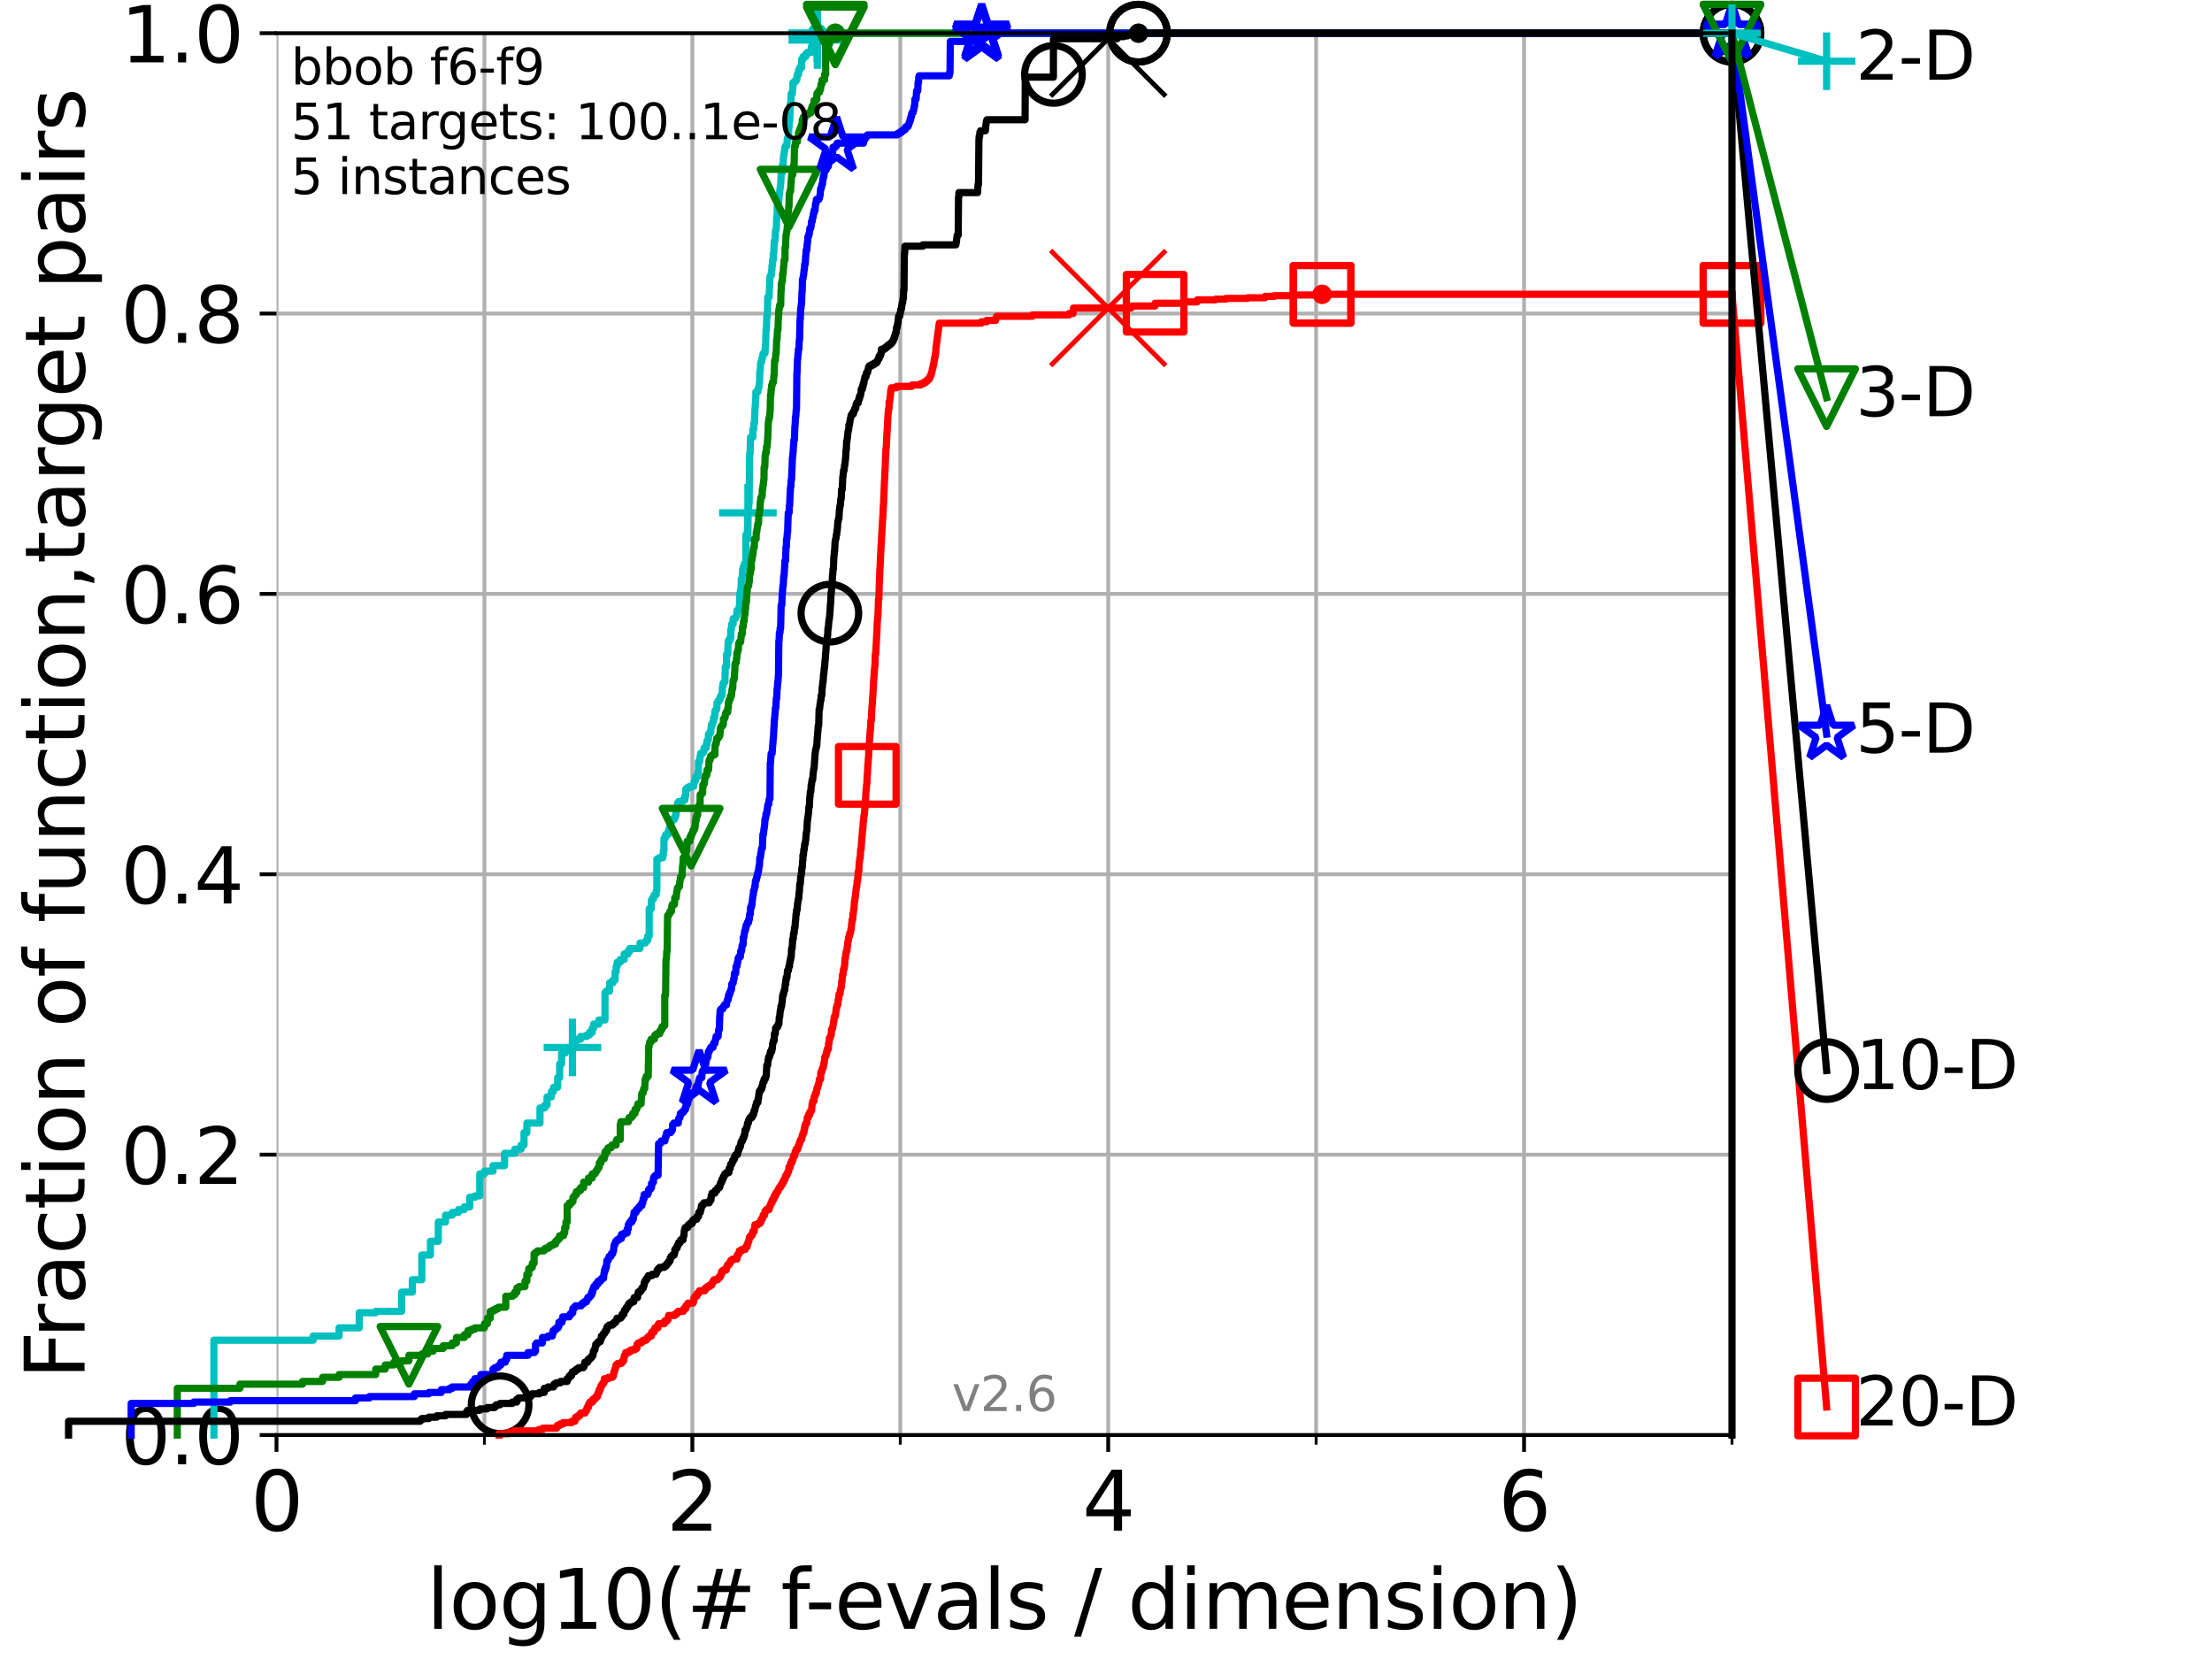 <?xml version="1.0" encoding="utf-8" standalone="no"?>
<!DOCTYPE svg PUBLIC "-//W3C//DTD SVG 1.1//EN"
  "http://www.w3.org/Graphics/SVG/1.1/DTD/svg11.dtd">
<svg xmlns:xlink="http://www.w3.org/1999/xlink" width="460.8pt" height="345.6pt" viewBox="0 0 460.8 345.6" xmlns="http://www.w3.org/2000/svg" version="1.1">
 <defs>
  <style type="text/css">*{stroke-linejoin: round; stroke-linecap: butt}</style>
 </defs>
 <g id="figure_1">
  <g id="patch_1">
   <path d="M 0 345.6 
L 460.8 345.6 
L 460.8 0 
L 0 0 
z
" style="fill: #ffffff"/>
  </g>
  <g id="axes_1">
   <g id="patch_2">
    <path d="M 57.6 298.944 
L 360.806 298.944 
L 360.806 6.912 
L 57.6 6.912 
z
" style="fill: #ffffff"/>
   </g>
   <g id="matplotlib.axis_1">
    <g id="xtick_1">
     <g id="line2d_1">
      <path d="M 57.6 298.944 
L 57.6 6.912 
" clip-path="url(#pb4a83263fd)" style="fill: none; stroke: #b0b0b0; stroke-width: 0.8; stroke-linecap: square"/>
     </g>
     <g id="line2d_2">
      <defs>
       <path id="m7440add611" d="M 0 0 
L 0 3.5 
" style="stroke: #000000; stroke-width: 0.8"/>
      </defs>
      <g>
       <use xlink:href="#m7440add611" x="57.6" y="298.944" style="stroke: #000000; stroke-width: 0.8"/>
      </g>
     </g>
     <g id="text_1">
      <!-- 0 -->
      <g transform="translate(52.192 318.861)scale(0.17 -0.17)">
       <defs>
        <path id="DejaVuSans-30" d="M 2034 4250 
Q 1547 4250 1301 3770 
Q 1056 3291 1056 2328 
Q 1056 1369 1301 889 
Q 1547 409 2034 409 
Q 2525 409 2770 889 
Q 3016 1369 3016 2328 
Q 3016 3291 2770 3770 
Q 2525 4250 2034 4250 
z
M 2034 4750 
Q 2819 4750 3233 4129 
Q 3647 3509 3647 2328 
Q 3647 1150 3233 529 
Q 2819 -91 2034 -91 
Q 1250 -91 836 529 
Q 422 1150 422 2328 
Q 422 3509 836 4129 
Q 1250 4750 2034 4750 
z
" transform="scale(0.016)"/>
       </defs>
       <use xlink:href="#DejaVuSans-30"/>
      </g>
     </g>
    </g>
    <g id="xtick_2">
     <g id="line2d_3">
      <path d="M 144.23 298.944 
L 144.23 6.912 
" clip-path="url(#pb4a83263fd)" style="fill: none; stroke: #b0b0b0; stroke-width: 0.8; stroke-linecap: square"/>
     </g>
     <g id="line2d_4">
      <g>
       <use xlink:href="#m7440add611" x="144.23" y="298.944" style="stroke: #000000; stroke-width: 0.8"/>
      </g>
     </g>
     <g id="text_2">
      <!-- 2 -->
      <g transform="translate(138.822 318.861)scale(0.17 -0.17)">
       <defs>
        <path id="DejaVuSans-32" d="M 1228 531 
L 3431 531 
L 3431 0 
L 469 0 
L 469 531 
Q 828 903 1448 1529 
Q 2069 2156 2228 2338 
Q 2531 2678 2651 2914 
Q 2772 3150 2772 3378 
Q 2772 3750 2511 3984 
Q 2250 4219 1831 4219 
Q 1534 4219 1204 4116 
Q 875 4013 500 3803 
L 500 4441 
Q 881 4594 1212 4672 
Q 1544 4750 1819 4750 
Q 2544 4750 2975 4387 
Q 3406 4025 3406 3419 
Q 3406 3131 3298 2873 
Q 3191 2616 2906 2266 
Q 2828 2175 2409 1742 
Q 1991 1309 1228 531 
z
" transform="scale(0.016)"/>
       </defs>
       <use xlink:href="#DejaVuSans-32"/>
      </g>
     </g>
    </g>
    <g id="xtick_3">
     <g id="line2d_5">
      <path d="M 230.861 298.944 
L 230.861 6.912 
" clip-path="url(#pb4a83263fd)" style="fill: none; stroke: #b0b0b0; stroke-width: 0.8; stroke-linecap: square"/>
     </g>
     <g id="line2d_6">
      <g>
       <use xlink:href="#m7440add611" x="230.861" y="298.944" style="stroke: #000000; stroke-width: 0.8"/>
      </g>
     </g>
     <g id="text_3">
      <!-- 4 -->
      <g transform="translate(225.453 318.861)scale(0.17 -0.17)">
       <defs>
        <path id="DejaVuSans-34" d="M 2419 4116 
L 825 1625 
L 2419 1625 
L 2419 4116 
z
M 2253 4666 
L 3047 4666 
L 3047 1625 
L 3713 1625 
L 3713 1100 
L 3047 1100 
L 3047 0 
L 2419 0 
L 2419 1100 
L 313 1100 
L 313 1709 
L 2253 4666 
z
" transform="scale(0.016)"/>
       </defs>
       <use xlink:href="#DejaVuSans-34"/>
      </g>
     </g>
    </g>
    <g id="xtick_4">
     <g id="line2d_7">
      <path d="M 317.491 298.944 
L 317.491 6.912 
" clip-path="url(#pb4a83263fd)" style="fill: none; stroke: #b0b0b0; stroke-width: 0.8; stroke-linecap: square"/>
     </g>
     <g id="line2d_8">
      <g>
       <use xlink:href="#m7440add611" x="317.491" y="298.944" style="stroke: #000000; stroke-width: 0.8"/>
      </g>
     </g>
     <g id="text_4">
      <!-- 6 -->
      <g transform="translate(312.083 318.861)scale(0.17 -0.17)">
       <defs>
        <path id="DejaVuSans-36" d="M 2113 2584 
Q 1688 2584 1439 2293 
Q 1191 2003 1191 1497 
Q 1191 994 1439 701 
Q 1688 409 2113 409 
Q 2538 409 2786 701 
Q 3034 994 3034 1497 
Q 3034 2003 2786 2293 
Q 2538 2584 2113 2584 
z
M 3366 4563 
L 3366 3988 
Q 3128 4100 2886 4159 
Q 2644 4219 2406 4219 
Q 1781 4219 1451 3797 
Q 1122 3375 1075 2522 
Q 1259 2794 1537 2939 
Q 1816 3084 2150 3084 
Q 2853 3084 3261 2657 
Q 3669 2231 3669 1497 
Q 3669 778 3244 343 
Q 2819 -91 2113 -91 
Q 1303 -91 875 529 
Q 447 1150 447 2328 
Q 447 3434 972 4092 
Q 1497 4750 2381 4750 
Q 2619 4750 2861 4703 
Q 3103 4656 3366 4563 
z
" transform="scale(0.016)"/>
       </defs>
       <use xlink:href="#DejaVuSans-36"/>
      </g>
     </g>
    </g>
    <g id="xtick_5">
     <g id="line2d_9">
      <path d="M 100.915 298.944 
L 100.915 6.912 
" clip-path="url(#pb4a83263fd)" style="fill: none; stroke: #b0b0b0; stroke-width: 0.8; stroke-linecap: square"/>
     </g>
     <g id="line2d_10">
      <defs>
       <path id="mfc36a8c54f" d="M 0 0 
L 0 2 
" style="stroke: #000000; stroke-width: 0.6"/>
      </defs>
      <g>
       <use xlink:href="#mfc36a8c54f" x="100.915" y="298.944" style="stroke: #000000; stroke-width: 0.6"/>
      </g>
     </g>
    </g>
    <g id="xtick_6">
     <g id="line2d_11">
      <path d="M 187.546 298.944 
L 187.546 6.912 
" clip-path="url(#pb4a83263fd)" style="fill: none; stroke: #b0b0b0; stroke-width: 0.8; stroke-linecap: square"/>
     </g>
     <g id="line2d_12">
      <g>
       <use xlink:href="#mfc36a8c54f" x="187.546" y="298.944" style="stroke: #000000; stroke-width: 0.6"/>
      </g>
     </g>
    </g>
    <g id="xtick_7">
     <g id="line2d_13">
      <path d="M 274.176 298.944 
L 274.176 6.912 
" clip-path="url(#pb4a83263fd)" style="fill: none; stroke: #b0b0b0; stroke-width: 0.8; stroke-linecap: square"/>
     </g>
     <g id="line2d_14">
      <g>
       <use xlink:href="#mfc36a8c54f" x="274.176" y="298.944" style="stroke: #000000; stroke-width: 0.6"/>
      </g>
     </g>
    </g>
    <g id="xtick_8">
     <g id="line2d_15">
      <path d="M 360.806 298.944 
L 360.806 6.912 
" clip-path="url(#pb4a83263fd)" style="fill: none; stroke: #b0b0b0; stroke-width: 0.8; stroke-linecap: square"/>
     </g>
     <g id="line2d_16">
      <g>
       <use xlink:href="#mfc36a8c54f" x="360.806" y="298.944" style="stroke: #000000; stroke-width: 0.6"/>
      </g>
     </g>
    </g>
    <g id="text_5">
     <!-- log10(# f-evals / dimension) -->
     <g transform="translate(88.823 339.314)scale(0.17 -0.17)">
      <defs>
       <path id="DejaVuSans-6c" d="M 603 4863 
L 1178 4863 
L 1178 0 
L 603 0 
L 603 4863 
z
" transform="scale(0.016)"/>
       <path id="DejaVuSans-6f" d="M 1959 3097 
Q 1497 3097 1228 2736 
Q 959 2375 959 1747 
Q 959 1119 1226 758 
Q 1494 397 1959 397 
Q 2419 397 2687 759 
Q 2956 1122 2956 1747 
Q 2956 2369 2687 2733 
Q 2419 3097 1959 3097 
z
M 1959 3584 
Q 2709 3584 3137 3096 
Q 3566 2609 3566 1747 
Q 3566 888 3137 398 
Q 2709 -91 1959 -91 
Q 1206 -91 779 398 
Q 353 888 353 1747 
Q 353 2609 779 3096 
Q 1206 3584 1959 3584 
z
" transform="scale(0.016)"/>
       <path id="DejaVuSans-67" d="M 2906 1791 
Q 2906 2416 2648 2759 
Q 2391 3103 1925 3103 
Q 1463 3103 1205 2759 
Q 947 2416 947 1791 
Q 947 1169 1205 825 
Q 1463 481 1925 481 
Q 2391 481 2648 825 
Q 2906 1169 2906 1791 
z
M 3481 434 
Q 3481 -459 3084 -895 
Q 2688 -1331 1869 -1331 
Q 1566 -1331 1297 -1286 
Q 1028 -1241 775 -1147 
L 775 -588 
Q 1028 -725 1275 -790 
Q 1522 -856 1778 -856 
Q 2344 -856 2625 -561 
Q 2906 -266 2906 331 
L 2906 616 
Q 2728 306 2450 153 
Q 2172 0 1784 0 
Q 1141 0 747 490 
Q 353 981 353 1791 
Q 353 2603 747 3093 
Q 1141 3584 1784 3584 
Q 2172 3584 2450 3431 
Q 2728 3278 2906 2969 
L 2906 3500 
L 3481 3500 
L 3481 434 
z
" transform="scale(0.016)"/>
       <path id="DejaVuSans-31" d="M 794 531 
L 1825 531 
L 1825 4091 
L 703 3866 
L 703 4441 
L 1819 4666 
L 2450 4666 
L 2450 531 
L 3481 531 
L 3481 0 
L 794 0 
L 794 531 
z
" transform="scale(0.016)"/>
       <path id="DejaVuSans-28" d="M 1984 4856 
Q 1566 4138 1362 3434 
Q 1159 2731 1159 2009 
Q 1159 1288 1364 580 
Q 1569 -128 1984 -844 
L 1484 -844 
Q 1016 -109 783 600 
Q 550 1309 550 2009 
Q 550 2706 781 3412 
Q 1013 4119 1484 4856 
L 1984 4856 
z
" transform="scale(0.016)"/>
       <path id="DejaVuSans-23" d="M 3272 2816 
L 2363 2816 
L 2100 1772 
L 3016 1772 
L 3272 2816 
z
M 2803 4594 
L 2478 3297 
L 3391 3297 
L 3719 4594 
L 4219 4594 
L 3897 3297 
L 4872 3297 
L 4872 2816 
L 3775 2816 
L 3519 1772 
L 4513 1772 
L 4513 1294 
L 3397 1294 
L 3072 0 
L 2572 0 
L 2894 1294 
L 1978 1294 
L 1656 0 
L 1153 0 
L 1478 1294 
L 494 1294 
L 494 1772 
L 1594 1772 
L 1856 2816 
L 850 2816 
L 850 3297 
L 1978 3297 
L 2297 4594 
L 2803 4594 
z
" transform="scale(0.016)"/>
       <path id="DejaVuSans-20" transform="scale(0.016)"/>
       <path id="DejaVuSans-66" d="M 2375 4863 
L 2375 4384 
L 1825 4384 
Q 1516 4384 1395 4259 
Q 1275 4134 1275 3809 
L 1275 3500 
L 2222 3500 
L 2222 3053 
L 1275 3053 
L 1275 0 
L 697 0 
L 697 3053 
L 147 3053 
L 147 3500 
L 697 3500 
L 697 3744 
Q 697 4328 969 4595 
Q 1241 4863 1831 4863 
L 2375 4863 
z
" transform="scale(0.016)"/>
       <path id="DejaVuSans-2d" d="M 313 2009 
L 1997 2009 
L 1997 1497 
L 313 1497 
L 313 2009 
z
" transform="scale(0.016)"/>
       <path id="DejaVuSans-65" d="M 3597 1894 
L 3597 1613 
L 953 1613 
Q 991 1019 1311 708 
Q 1631 397 2203 397 
Q 2534 397 2845 478 
Q 3156 559 3463 722 
L 3463 178 
Q 3153 47 2828 -22 
Q 2503 -91 2169 -91 
Q 1331 -91 842 396 
Q 353 884 353 1716 
Q 353 2575 817 3079 
Q 1281 3584 2069 3584 
Q 2775 3584 3186 3129 
Q 3597 2675 3597 1894 
z
M 3022 2063 
Q 3016 2534 2758 2815 
Q 2500 3097 2075 3097 
Q 1594 3097 1305 2825 
Q 1016 2553 972 2059 
L 3022 2063 
z
" transform="scale(0.016)"/>
       <path id="DejaVuSans-76" d="M 191 3500 
L 800 3500 
L 1894 563 
L 2988 3500 
L 3597 3500 
L 2284 0 
L 1503 0 
L 191 3500 
z
" transform="scale(0.016)"/>
       <path id="DejaVuSans-61" d="M 2194 1759 
Q 1497 1759 1228 1600 
Q 959 1441 959 1056 
Q 959 750 1161 570 
Q 1363 391 1709 391 
Q 2188 391 2477 730 
Q 2766 1069 2766 1631 
L 2766 1759 
L 2194 1759 
z
M 3341 1997 
L 3341 0 
L 2766 0 
L 2766 531 
Q 2569 213 2275 61 
Q 1981 -91 1556 -91 
Q 1019 -91 701 211 
Q 384 513 384 1019 
Q 384 1609 779 1909 
Q 1175 2209 1959 2209 
L 2766 2209 
L 2766 2266 
Q 2766 2663 2505 2880 
Q 2244 3097 1772 3097 
Q 1472 3097 1187 3025 
Q 903 2953 641 2809 
L 641 3341 
Q 956 3463 1253 3523 
Q 1550 3584 1831 3584 
Q 2591 3584 2966 3190 
Q 3341 2797 3341 1997 
z
" transform="scale(0.016)"/>
       <path id="DejaVuSans-73" d="M 2834 3397 
L 2834 2853 
Q 2591 2978 2328 3040 
Q 2066 3103 1784 3103 
Q 1356 3103 1142 2972 
Q 928 2841 928 2578 
Q 928 2378 1081 2264 
Q 1234 2150 1697 2047 
L 1894 2003 
Q 2506 1872 2764 1633 
Q 3022 1394 3022 966 
Q 3022 478 2636 193 
Q 2250 -91 1575 -91 
Q 1294 -91 989 -36 
Q 684 19 347 128 
L 347 722 
Q 666 556 975 473 
Q 1284 391 1588 391 
Q 1994 391 2212 530 
Q 2431 669 2431 922 
Q 2431 1156 2273 1281 
Q 2116 1406 1581 1522 
L 1381 1569 
Q 847 1681 609 1914 
Q 372 2147 372 2553 
Q 372 3047 722 3315 
Q 1072 3584 1716 3584 
Q 2034 3584 2315 3537 
Q 2597 3491 2834 3397 
z
" transform="scale(0.016)"/>
       <path id="DejaVuSans-2f" d="M 1625 4666 
L 2156 4666 
L 531 -594 
L 0 -594 
L 1625 4666 
z
" transform="scale(0.016)"/>
       <path id="DejaVuSans-64" d="M 2906 2969 
L 2906 4863 
L 3481 4863 
L 3481 0 
L 2906 0 
L 2906 525 
Q 2725 213 2448 61 
Q 2172 -91 1784 -91 
Q 1150 -91 751 415 
Q 353 922 353 1747 
Q 353 2572 751 3078 
Q 1150 3584 1784 3584 
Q 2172 3584 2448 3432 
Q 2725 3281 2906 2969 
z
M 947 1747 
Q 947 1113 1208 752 
Q 1469 391 1925 391 
Q 2381 391 2643 752 
Q 2906 1113 2906 1747 
Q 2906 2381 2643 2742 
Q 2381 3103 1925 3103 
Q 1469 3103 1208 2742 
Q 947 2381 947 1747 
z
" transform="scale(0.016)"/>
       <path id="DejaVuSans-69" d="M 603 3500 
L 1178 3500 
L 1178 0 
L 603 0 
L 603 3500 
z
M 603 4863 
L 1178 4863 
L 1178 4134 
L 603 4134 
L 603 4863 
z
" transform="scale(0.016)"/>
       <path id="DejaVuSans-6d" d="M 3328 2828 
Q 3544 3216 3844 3400 
Q 4144 3584 4550 3584 
Q 5097 3584 5394 3201 
Q 5691 2819 5691 2113 
L 5691 0 
L 5113 0 
L 5113 2094 
Q 5113 2597 4934 2840 
Q 4756 3084 4391 3084 
Q 3944 3084 3684 2787 
Q 3425 2491 3425 1978 
L 3425 0 
L 2847 0 
L 2847 2094 
Q 2847 2600 2669 2842 
Q 2491 3084 2119 3084 
Q 1678 3084 1418 2786 
Q 1159 2488 1159 1978 
L 1159 0 
L 581 0 
L 581 3500 
L 1159 3500 
L 1159 2956 
Q 1356 3278 1631 3431 
Q 1906 3584 2284 3584 
Q 2666 3584 2933 3390 
Q 3200 3197 3328 2828 
z
" transform="scale(0.016)"/>
       <path id="DejaVuSans-6e" d="M 3513 2113 
L 3513 0 
L 2938 0 
L 2938 2094 
Q 2938 2591 2744 2837 
Q 2550 3084 2163 3084 
Q 1697 3084 1428 2787 
Q 1159 2491 1159 1978 
L 1159 0 
L 581 0 
L 581 3500 
L 1159 3500 
L 1159 2956 
Q 1366 3272 1645 3428 
Q 1925 3584 2291 3584 
Q 2894 3584 3203 3211 
Q 3513 2838 3513 2113 
z
" transform="scale(0.016)"/>
       <path id="DejaVuSans-29" d="M 513 4856 
L 1013 4856 
Q 1481 4119 1714 3412 
Q 1947 2706 1947 2009 
Q 1947 1309 1714 600 
Q 1481 -109 1013 -844 
L 513 -844 
Q 928 -128 1133 580 
Q 1338 1288 1338 2009 
Q 1338 2731 1133 3434 
Q 928 4138 513 4856 
z
" transform="scale(0.016)"/>
      </defs>
      <use xlink:href="#DejaVuSans-6c"/>
      <use xlink:href="#DejaVuSans-6f" x="27.783"/>
      <use xlink:href="#DejaVuSans-67" x="88.965"/>
      <use xlink:href="#DejaVuSans-31" x="152.441"/>
      <use xlink:href="#DejaVuSans-30" x="216.064"/>
      <use xlink:href="#DejaVuSans-28" x="279.688"/>
      <use xlink:href="#DejaVuSans-23" x="318.701"/>
      <use xlink:href="#DejaVuSans-20" x="402.49"/>
      <use xlink:href="#DejaVuSans-66" x="434.277"/>
      <use xlink:href="#DejaVuSans-2d" x="463.982"/>
      <use xlink:href="#DejaVuSans-65" x="500.066"/>
      <use xlink:href="#DejaVuSans-76" x="561.59"/>
      <use xlink:href="#DejaVuSans-61" x="620.77"/>
      <use xlink:href="#DejaVuSans-6c" x="682.049"/>
      <use xlink:href="#DejaVuSans-73" x="709.832"/>
      <use xlink:href="#DejaVuSans-20" x="761.932"/>
      <use xlink:href="#DejaVuSans-2f" x="793.719"/>
      <use xlink:href="#DejaVuSans-20" x="827.41"/>
      <use xlink:href="#DejaVuSans-64" x="859.197"/>
      <use xlink:href="#DejaVuSans-69" x="922.674"/>
      <use xlink:href="#DejaVuSans-6d" x="950.457"/>
      <use xlink:href="#DejaVuSans-65" x="1047.869"/>
      <use xlink:href="#DejaVuSans-6e" x="1109.393"/>
      <use xlink:href="#DejaVuSans-73" x="1172.771"/>
      <use xlink:href="#DejaVuSans-69" x="1224.871"/>
      <use xlink:href="#DejaVuSans-6f" x="1252.654"/>
      <use xlink:href="#DejaVuSans-6e" x="1313.836"/>
      <use xlink:href="#DejaVuSans-29" x="1377.215"/>
     </g>
    </g>
   </g>
   <g id="matplotlib.axis_2">
    <g id="ytick_1">
     <g id="line2d_17">
      <path d="M 57.6 298.944 
L 360.806 298.944 
" clip-path="url(#pb4a83263fd)" style="fill: none; stroke: #b0b0b0; stroke-width: 0.8; stroke-linecap: square"/>
     </g>
     <g id="line2d_18">
      <defs>
       <path id="m469c40560e" d="M 0 0 
L -3.5 0 
" style="stroke: #000000; stroke-width: 0.8"/>
      </defs>
      <g>
       <use xlink:href="#m469c40560e" x="57.6" y="298.944" style="stroke: #000000; stroke-width: 0.8"/>
      </g>
     </g>
     <g id="text_6">
      <!-- 0.0 -->
      <g transform="translate(25.155 305.023)scale(0.16 -0.16)">
       <defs>
        <path id="DejaVuSans-2e" d="M 684 794 
L 1344 794 
L 1344 0 
L 684 0 
L 684 794 
z
" transform="scale(0.016)"/>
       </defs>
       <use xlink:href="#DejaVuSans-30"/>
       <use xlink:href="#DejaVuSans-2e" x="63.623"/>
       <use xlink:href="#DejaVuSans-30" x="95.41"/>
      </g>
     </g>
    </g>
    <g id="ytick_2">
     <g id="line2d_19">
      <path d="M 57.6 240.538 
L 360.806 240.538 
" clip-path="url(#pb4a83263fd)" style="fill: none; stroke: #b0b0b0; stroke-width: 0.8; stroke-linecap: square"/>
     </g>
     <g id="line2d_20">
      <g>
       <use xlink:href="#m469c40560e" x="57.6" y="240.538" style="stroke: #000000; stroke-width: 0.8"/>
      </g>
     </g>
     <g id="text_7">
      <!-- 0.2 -->
      <g transform="translate(25.155 246.616)scale(0.16 -0.16)">
       <use xlink:href="#DejaVuSans-30"/>
       <use xlink:href="#DejaVuSans-2e" x="63.623"/>
       <use xlink:href="#DejaVuSans-32" x="95.41"/>
      </g>
     </g>
    </g>
    <g id="ytick_3">
     <g id="line2d_21">
      <path d="M 57.6 182.131 
L 360.806 182.131 
" clip-path="url(#pb4a83263fd)" style="fill: none; stroke: #b0b0b0; stroke-width: 0.8; stroke-linecap: square"/>
     </g>
     <g id="line2d_22">
      <g>
       <use xlink:href="#m469c40560e" x="57.6" y="182.131" style="stroke: #000000; stroke-width: 0.8"/>
      </g>
     </g>
     <g id="text_8">
      <!-- 0.4 -->
      <g transform="translate(25.155 188.21)scale(0.16 -0.16)">
       <use xlink:href="#DejaVuSans-30"/>
       <use xlink:href="#DejaVuSans-2e" x="63.623"/>
       <use xlink:href="#DejaVuSans-34" x="95.41"/>
      </g>
     </g>
    </g>
    <g id="ytick_4">
     <g id="line2d_23">
      <path d="M 57.6 123.725 
L 360.806 123.725 
" clip-path="url(#pb4a83263fd)" style="fill: none; stroke: #b0b0b0; stroke-width: 0.8; stroke-linecap: square"/>
     </g>
     <g id="line2d_24">
      <g>
       <use xlink:href="#m469c40560e" x="57.6" y="123.725" style="stroke: #000000; stroke-width: 0.8"/>
      </g>
     </g>
     <g id="text_9">
      <!-- 0.6 -->
      <g transform="translate(25.155 129.804)scale(0.16 -0.16)">
       <use xlink:href="#DejaVuSans-30"/>
       <use xlink:href="#DejaVuSans-2e" x="63.623"/>
       <use xlink:href="#DejaVuSans-36" x="95.41"/>
      </g>
     </g>
    </g>
    <g id="ytick_5">
     <g id="line2d_25">
      <path d="M 57.6 65.318 
L 360.806 65.318 
" clip-path="url(#pb4a83263fd)" style="fill: none; stroke: #b0b0b0; stroke-width: 0.8; stroke-linecap: square"/>
     </g>
     <g id="line2d_26">
      <g>
       <use xlink:href="#m469c40560e" x="57.6" y="65.318" style="stroke: #000000; stroke-width: 0.8"/>
      </g>
     </g>
     <g id="text_10">
      <!-- 0.8 -->
      <g transform="translate(25.155 71.397)scale(0.16 -0.16)">
       <defs>
        <path id="DejaVuSans-38" d="M 2034 2216 
Q 1584 2216 1326 1975 
Q 1069 1734 1069 1313 
Q 1069 891 1326 650 
Q 1584 409 2034 409 
Q 2484 409 2743 651 
Q 3003 894 3003 1313 
Q 3003 1734 2745 1975 
Q 2488 2216 2034 2216 
z
M 1403 2484 
Q 997 2584 770 2862 
Q 544 3141 544 3541 
Q 544 4100 942 4425 
Q 1341 4750 2034 4750 
Q 2731 4750 3128 4425 
Q 3525 4100 3525 3541 
Q 3525 3141 3298 2862 
Q 3072 2584 2669 2484 
Q 3125 2378 3379 2068 
Q 3634 1759 3634 1313 
Q 3634 634 3220 271 
Q 2806 -91 2034 -91 
Q 1263 -91 848 271 
Q 434 634 434 1313 
Q 434 1759 690 2068 
Q 947 2378 1403 2484 
z
M 1172 3481 
Q 1172 3119 1398 2916 
Q 1625 2713 2034 2713 
Q 2441 2713 2670 2916 
Q 2900 3119 2900 3481 
Q 2900 3844 2670 4047 
Q 2441 4250 2034 4250 
Q 1625 4250 1398 4047 
Q 1172 3844 1172 3481 
z
" transform="scale(0.016)"/>
       </defs>
       <use xlink:href="#DejaVuSans-30"/>
       <use xlink:href="#DejaVuSans-2e" x="63.623"/>
       <use xlink:href="#DejaVuSans-38" x="95.41"/>
      </g>
     </g>
    </g>
    <g id="ytick_6">
     <g id="line2d_27">
      <path d="M 57.6 6.912 
L 360.806 6.912 
" clip-path="url(#pb4a83263fd)" style="fill: none; stroke: #b0b0b0; stroke-width: 0.8; stroke-linecap: square"/>
     </g>
     <g id="line2d_28">
      <g>
       <use xlink:href="#m469c40560e" x="57.6" y="6.912" style="stroke: #000000; stroke-width: 0.8"/>
      </g>
     </g>
     <g id="text_11">
      <!-- 1.0 -->
      <g transform="translate(25.155 12.991)scale(0.16 -0.16)">
       <use xlink:href="#DejaVuSans-31"/>
       <use xlink:href="#DejaVuSans-2e" x="63.623"/>
       <use xlink:href="#DejaVuSans-30" x="95.41"/>
      </g>
     </g>
    </g>
    <g id="text_12">
     <!-- Fraction of function,target pairs -->
     <g transform="translate(17.62 287.313)rotate(-90)scale(0.17 -0.17)">
      <defs>
       <path id="DejaVuSans-46" d="M 628 4666 
L 3309 4666 
L 3309 4134 
L 1259 4134 
L 1259 2759 
L 3109 2759 
L 3109 2228 
L 1259 2228 
L 1259 0 
L 628 0 
L 628 4666 
z
" transform="scale(0.016)"/>
       <path id="DejaVuSans-72" d="M 2631 2963 
Q 2534 3019 2420 3045 
Q 2306 3072 2169 3072 
Q 1681 3072 1420 2755 
Q 1159 2438 1159 1844 
L 1159 0 
L 581 0 
L 581 3500 
L 1159 3500 
L 1159 2956 
Q 1341 3275 1631 3429 
Q 1922 3584 2338 3584 
Q 2397 3584 2469 3576 
Q 2541 3569 2628 3553 
L 2631 2963 
z
" transform="scale(0.016)"/>
       <path id="DejaVuSans-63" d="M 3122 3366 
L 3122 2828 
Q 2878 2963 2633 3030 
Q 2388 3097 2138 3097 
Q 1578 3097 1268 2742 
Q 959 2388 959 1747 
Q 959 1106 1268 751 
Q 1578 397 2138 397 
Q 2388 397 2633 464 
Q 2878 531 3122 666 
L 3122 134 
Q 2881 22 2623 -34 
Q 2366 -91 2075 -91 
Q 1284 -91 818 406 
Q 353 903 353 1747 
Q 353 2603 823 3093 
Q 1294 3584 2113 3584 
Q 2378 3584 2631 3529 
Q 2884 3475 3122 3366 
z
" transform="scale(0.016)"/>
       <path id="DejaVuSans-74" d="M 1172 4494 
L 1172 3500 
L 2356 3500 
L 2356 3053 
L 1172 3053 
L 1172 1153 
Q 1172 725 1289 603 
Q 1406 481 1766 481 
L 2356 481 
L 2356 0 
L 1766 0 
Q 1100 0 847 248 
Q 594 497 594 1153 
L 594 3053 
L 172 3053 
L 172 3500 
L 594 3500 
L 594 4494 
L 1172 4494 
z
" transform="scale(0.016)"/>
       <path id="DejaVuSans-75" d="M 544 1381 
L 544 3500 
L 1119 3500 
L 1119 1403 
Q 1119 906 1312 657 
Q 1506 409 1894 409 
Q 2359 409 2629 706 
Q 2900 1003 2900 1516 
L 2900 3500 
L 3475 3500 
L 3475 0 
L 2900 0 
L 2900 538 
Q 2691 219 2414 64 
Q 2138 -91 1772 -91 
Q 1169 -91 856 284 
Q 544 659 544 1381 
z
M 1991 3584 
L 1991 3584 
z
" transform="scale(0.016)"/>
       <path id="DejaVuSans-2c" d="M 750 794 
L 1409 794 
L 1409 256 
L 897 -744 
L 494 -744 
L 750 256 
L 750 794 
z
" transform="scale(0.016)"/>
       <path id="DejaVuSans-70" d="M 1159 525 
L 1159 -1331 
L 581 -1331 
L 581 3500 
L 1159 3500 
L 1159 2969 
Q 1341 3281 1617 3432 
Q 1894 3584 2278 3584 
Q 2916 3584 3314 3078 
Q 3713 2572 3713 1747 
Q 3713 922 3314 415 
Q 2916 -91 2278 -91 
Q 1894 -91 1617 61 
Q 1341 213 1159 525 
z
M 3116 1747 
Q 3116 2381 2855 2742 
Q 2594 3103 2138 3103 
Q 1681 3103 1420 2742 
Q 1159 2381 1159 1747 
Q 1159 1113 1420 752 
Q 1681 391 2138 391 
Q 2594 391 2855 752 
Q 3116 1113 3116 1747 
z
" transform="scale(0.016)"/>
      </defs>
      <use xlink:href="#DejaVuSans-46"/>
      <use xlink:href="#DejaVuSans-72" x="50.27"/>
      <use xlink:href="#DejaVuSans-61" x="91.383"/>
      <use xlink:href="#DejaVuSans-63" x="152.662"/>
      <use xlink:href="#DejaVuSans-74" x="207.643"/>
      <use xlink:href="#DejaVuSans-69" x="246.852"/>
      <use xlink:href="#DejaVuSans-6f" x="274.635"/>
      <use xlink:href="#DejaVuSans-6e" x="335.816"/>
      <use xlink:href="#DejaVuSans-20" x="399.195"/>
      <use xlink:href="#DejaVuSans-6f" x="430.982"/>
      <use xlink:href="#DejaVuSans-66" x="492.164"/>
      <use xlink:href="#DejaVuSans-20" x="527.369"/>
      <use xlink:href="#DejaVuSans-66" x="559.156"/>
      <use xlink:href="#DejaVuSans-75" x="594.361"/>
      <use xlink:href="#DejaVuSans-6e" x="657.74"/>
      <use xlink:href="#DejaVuSans-63" x="721.119"/>
      <use xlink:href="#DejaVuSans-74" x="776.1"/>
      <use xlink:href="#DejaVuSans-69" x="815.309"/>
      <use xlink:href="#DejaVuSans-6f" x="843.092"/>
      <use xlink:href="#DejaVuSans-6e" x="904.273"/>
      <use xlink:href="#DejaVuSans-2c" x="967.652"/>
      <use xlink:href="#DejaVuSans-74" x="999.439"/>
      <use xlink:href="#DejaVuSans-61" x="1038.648"/>
      <use xlink:href="#DejaVuSans-72" x="1099.928"/>
      <use xlink:href="#DejaVuSans-67" x="1139.291"/>
      <use xlink:href="#DejaVuSans-65" x="1202.768"/>
      <use xlink:href="#DejaVuSans-74" x="1264.291"/>
      <use xlink:href="#DejaVuSans-20" x="1303.5"/>
      <use xlink:href="#DejaVuSans-70" x="1335.287"/>
      <use xlink:href="#DejaVuSans-61" x="1398.764"/>
      <use xlink:href="#DejaVuSans-69" x="1460.043"/>
      <use xlink:href="#DejaVuSans-72" x="1487.826"/>
      <use xlink:href="#DejaVuSans-73" x="1528.939"/>
     </g>
    </g>
   </g>
   <g id="line2d_29">
    <defs>
     <path id="mdc8d6f5e92" d="M 0 1.5 
C 0.398 1.5 0.779 1.342 1.061 1.061 
C 1.342 0.779 1.5 0.398 1.5 0 
C 1.5 -0.398 1.342 -0.779 1.061 -1.061 
C 0.779 -1.342 0.398 -1.5 0 -1.5 
C -0.398 -1.5 -0.779 -1.342 -1.061 -1.061 
C -1.342 -0.779 -1.5 -0.398 -1.5 0 
C -1.5 0.398 -1.342 0.779 -1.061 1.061 
C -0.779 1.342 -0.398 1.5 0 1.5 
z
" style="stroke: #00bfbf"/>
    </defs>
    <g>
     <use xlink:href="#mdc8d6f5e92" x="170.262" y="6.912" style="fill: #00bfbf; stroke: #00bfbf"/>
     <use xlink:href="#mdc8d6f5e92" x="170.262" y="6.912" style="fill: #00bfbf; stroke: #00bfbf"/>
    </g>
   </g>
   <g id="line2d_30">
    <path d="M 44.561 298.944 
L 44.561 279.189 
L 65.227 279.189 
L 65.227 278.33 
L 70.639 278.33 
L 70.639 276.612 
L 74.837 276.612 
L 74.837 273.463 
L 78.267 273.463 
L 78.267 273.176 
L 83.678 273.176 
L 83.678 269.168 
L 85.894 269.168 
L 85.894 266.591 
L 87.876 266.591 
L 87.876 261.438 
L 89.669 261.438 
L 89.669 258.575 
L 91.306 258.575 
L 91.306 254.567 
L 92.812 254.567 
L 92.812 253.135 
L 94.206 253.135 
L 94.206 252.562 
L 95.503 252.562 
L 95.503 251.99 
L 96.718 251.99 
L 96.718 251.417 
L 97.858 251.417 
L 97.858 249.413 
L 98.933 249.413 
L 98.933 249.127 
L 99.95 249.127 
L 99.95 244.546 
L 100.915 244.546 
L 100.915 243.973 
L 102.708 243.973 
L 102.708 242.828 
L 105.113 242.828 
L 105.113 240.251 
L 107.245 240.251 
L 107.245 239.392 
L 108.543 239.392 
L 108.543 238.533 
L 109.159 238.533 
L 109.159 235.957 
L 109.757 235.957 
L 109.757 233.953 
L 112.488 233.953 
L 112.488 230.803 
L 113.478 230.803 
L 113.478 230.231 
L 113.954 230.231 
L 113.954 228.513 
L 114.872 228.513 
L 114.872 227.368 
L 115.315 227.368 
L 115.315 226.509 
L 116.17 226.509 
L 116.17 224.504 
L 116.584 224.504 
L 116.584 221.641 
L 116.988 221.641 
L 116.988 219.351 
L 117.772 219.351 
L 117.772 218.778 
L 118.525 218.778 
L 118.525 218.492 
L 118.89 218.492 
L 118.89 218.206 
L 119.248 218.206 
L 119.248 216.774 
L 120.284 216.774 
L 120.284 216.488 
L 120.944 216.488 
L 120.944 215.915 
L 122.199 215.915 
L 122.199 215.629 
L 122.796 215.629 
L 122.796 215.056 
L 123.375 215.056 
L 123.375 214.197 
L 123.658 214.197 
L 123.658 213.339 
L 124.748 213.339 
L 124.748 212.48 
L 126.029 212.48 
L 126.029 206.754 
L 126.275 206.754 
L 126.275 206.467 
L 126.994 206.467 
L 126.994 204.749 
L 127.686 204.749 
L 127.686 204.177 
L 128.134 204.177 
L 128.134 202.459 
L 128.354 202.459 
L 128.354 201.314 
L 128.571 201.314 
L 128.571 200.455 
L 129.209 200.455 
L 129.209 199.882 
L 130.027 199.882 
L 130.027 198.737 
L 130.811 198.737 
L 130.811 198.164 
L 131.191 198.164 
L 131.191 197.592 
L 133.323 197.592 
L 133.323 196.446 
L 134.464 196.446 
L 134.464 196.16 
L 134.621 196.16 
L 134.621 195.874 
L 134.932 195.874 
L 134.932 195.015 
L 135.238 195.015 
L 135.238 189.289 
L 135.688 189.289 
L 135.688 187.571 
L 135.835 187.571 
L 135.835 187.285 
L 136.127 187.285 
L 136.127 186.712 
L 136.271 186.712 
L 136.271 186.426 
L 136.697 186.426 
L 136.697 185.567 
L 136.837 185.567 
L 136.837 178.982 
L 137.25 178.982 
L 137.25 178.696 
L 138.051 178.696 
L 138.051 178.123 
L 138.181 178.123 
L 138.181 177.264 
L 138.31 177.264 
L 138.31 174.687 
L 138.566 174.687 
L 138.566 174.115 
L 138.693 174.115 
L 138.693 173.828 
L 139.191 173.828 
L 139.191 173.542 
L 139.314 173.542 
L 139.314 172.969 
L 139.435 172.969 
L 139.435 172.397 
L 139.556 172.397 
L 139.556 171.824 
L 139.677 171.824 
L 139.677 171.538 
L 139.796 171.538 
L 139.796 171.252 
L 139.915 171.252 
L 139.915 170.679 
L 140.497 170.679 
L 140.497 170.393 
L 140.612 170.393 
L 140.612 170.106 
L 140.725 170.106 
L 140.725 169.82 
L 140.838 169.82 
L 140.838 168.675 
L 140.951 168.675 
L 140.951 168.389 
L 141.062 168.389 
L 141.173 167.243 
L 141.393 167.243 
L 141.393 166.957 
L 142.248 166.957 
L 142.248 166.671 
L 142.662 166.671 
L 142.662 165.812 
L 142.865 165.812 
L 142.865 164.38 
L 143.166 164.38 
L 143.166 164.094 
L 143.657 164.094 
L 143.657 163.808 
L 144.51 163.808 
L 144.603 162.949 
L 144.695 162.949 
L 144.695 162.662 
L 144.878 162.662 
L 144.878 161.803 
L 145.327 161.803 
L 145.415 160.658 
L 145.503 160.658 
L 145.503 158.654 
L 145.765 158.654 
L 145.852 157.509 
L 145.938 157.509 
L 145.938 156.936 
L 146.362 156.936 
L 146.362 156.65 
L 146.613 156.65 
L 146.695 155.791 
L 147.103 155.791 
L 147.103 155.218 
L 147.264 155.218 
L 147.264 154.36 
L 147.424 154.36 
L 147.424 154.073 
L 147.582 154.073 
L 147.582 152.928 
L 147.816 152.928 
L 147.816 152.642 
L 148.048 152.642 
L 148.125 151.496 
L 148.201 151.496 
L 148.201 150.924 
L 148.428 150.924 
L 148.503 150.351 
L 148.652 150.351 
L 148.652 149.492 
L 148.874 149.492 
L 148.948 148.061 
L 149.166 148.061 
L 149.166 147.774 
L 149.31 147.774 
L 149.382 146.343 
L 149.595 146.343 
L 149.595 146.057 
L 149.736 146.057 
L 149.736 145.77 
L 150.015 145.77 
L 150.015 145.198 
L 150.152 145.198 
L 150.152 144.911 
L 150.425 144.911 
L 150.493 143.194 
L 150.56 143.194 
L 150.627 142.335 
L 150.827 142.335 
L 150.827 142.048 
L 151.024 142.048 
L 151.09 138.899 
L 151.349 138.899 
L 151.349 136.322 
L 151.605 136.322 
L 151.669 134.032 
L 151.732 134.032 
L 151.732 133.459 
L 152.045 133.459 
L 152.045 132.887 
L 152.23 132.887 
L 152.23 131.169 
L 152.353 131.169 
L 152.414 130.024 
L 152.716 130.024 
L 152.716 128.878 
L 153.189 128.878 
L 153.189 128.592 
L 153.364 128.592 
L 153.364 128.306 
L 153.479 128.306 
L 153.536 127.16 
L 153.934 127.16 
L 153.99 126.302 
L 154.046 126.302 
L 154.101 123.725 
L 154.157 123.725 
L 154.268 122.866 
L 154.378 122.866 
L 154.432 120.575 
L 154.596 120.575 
L 154.704 118.571 
L 154.865 118.571 
L 154.865 117.999 
L 155.024 117.999 
L 155.077 117.426 
L 155.392 117.426 
L 155.392 111.414 
L 155.599 111.414 
L 155.701 110.555 
L 155.752 110.555 
L 155.803 106.833 
L 155.904 106.833 
L 156.005 104.829 
L 156.056 104.829 
L 156.156 94.522 
L 156.255 94.522 
L 156.354 91.086 
L 156.841 91.086 
L 156.841 89.368 
L 157.033 89.368 
L 157.033 88.223 
L 157.175 88.223 
L 157.27 85.074 
L 157.317 85.074 
L 157.41 83.069 
L 157.457 83.069 
L 157.457 81.638 
L 157.871 81.638 
L 157.962 80.779 
L 158.098 80.779 
L 158.187 79.634 
L 158.232 79.634 
L 158.277 77.343 
L 158.366 77.343 
L 158.454 75.625 
L 158.542 75.625 
L 158.542 75.339 
L 158.674 75.339 
L 158.674 74.766 
L 158.804 74.766 
L 158.891 73.908 
L 158.977 73.908 
L 158.977 73.621 
L 159.359 73.621 
L 159.443 71.903 
L 159.485 71.903 
L 159.569 68.754 
L 159.652 68.754 
L 159.734 65.891 
L 159.858 65.891 
L 159.94 61.883 
L 160.223 61.883 
L 160.303 59.592 
L 160.343 59.592 
L 160.383 57.588 
L 160.542 57.588 
L 160.542 57.302 
L 160.699 57.302 
L 160.778 56.157 
L 160.817 56.157 
L 160.817 55.298 
L 160.933 55.298 
L 160.933 54.152 
L 161.087 54.152 
L 161.087 52.721 
L 161.202 52.721 
L 161.24 51.003 
L 161.316 51.003 
L 161.316 50.144 
L 161.467 50.144 
L 161.542 48.14 
L 161.617 48.14 
L 161.692 47.567 
L 161.729 47.567 
L 161.803 44.991 
L 161.877 44.991 
L 161.913 42.987 
L 162.023 42.987 
L 162.023 42.128 
L 162.205 42.128 
L 162.313 40.696 
L 162.349 40.696 
L 162.457 39.551 
L 162.492 39.551 
L 162.599 38.406 
L 162.634 38.406 
L 162.74 36.115 
L 162.915 36.115 
L 162.985 34.397 
L 163.123 34.397 
L 163.226 32.393 
L 163.328 32.393 
L 163.43 31.248 
L 163.498 31.248 
L 163.498 30.675 
L 163.633 30.675 
L 163.633 30.389 
L 163.932 30.389 
L 163.998 28.958 
L 164.064 28.958 
L 164.064 28.671 
L 164.259 28.671 
L 164.324 26.381 
L 164.389 26.381 
L 164.389 25.236 
L 164.517 25.236 
L 164.613 21.8 
L 164.644 21.8 
L 164.644 21.514 
L 164.771 21.514 
L 164.803 19.509 
L 165.053 19.509 
L 165.146 18.364 
L 165.177 18.364 
L 165.177 17.219 
L 165.514 17.219 
L 165.514 16.933 
L 165.785 16.933 
L 165.785 16.646 
L 165.993 16.646 
L 166.082 15.501 
L 166.345 15.501 
L 166.345 14.642 
L 166.604 14.642 
L 166.604 14.07 
L 167.001 14.07 
L 167.001 12.352 
L 167.307 12.352 
L 167.307 11.779 
L 167.877 11.779 
L 167.877 11.207 
L 168.169 11.207 
L 168.169 10.92 
L 168.969 10.92 
L 169.019 9.775 
L 169.195 9.775 
L 169.195 9.202 
L 169.319 9.202 
L 169.319 8.916 
L 169.905 8.916 
L 169.905 8.344 
L 170.262 8.344 
L 170.262 6.912 
L 360.806 6.912 
L 360.806 6.912 
" style="fill: none; stroke: #00bfbf; stroke-width: 1.5; stroke-linecap: square"/>
   </g>
   <g id="line2d_31">
    <defs>
     <path id="m938eff3ce7" d="M -6 0 
L 6 0 
M 0 6 
L 0 -6 
" style="stroke: #00bfbf; stroke-width: 1.5"/>
    </defs>
    <g>
     <use xlink:href="#m938eff3ce7" x="119.248" y="218.206" style="fill-opacity: 0; stroke: #00bfbf; stroke-width: 1.5"/>
     <use xlink:href="#m938eff3ce7" x="155.803" y="106.833" style="fill-opacity: 0; stroke: #00bfbf; stroke-width: 1.5"/>
     <use xlink:href="#m938eff3ce7" x="170.262" y="8.344" style="fill-opacity: 0; stroke: #00bfbf; stroke-width: 1.5"/>
     <use xlink:href="#m938eff3ce7" x="170.262" y="6.912" style="fill-opacity: 0; stroke: #00bfbf; stroke-width: 1.5"/>
     <use xlink:href="#m938eff3ce7" x="170.262" y="6.912" style="fill-opacity: 0; stroke: #00bfbf; stroke-width: 1.5"/>
     <use xlink:href="#m938eff3ce7" x="360.806" y="6.912" style="fill-opacity: 0; stroke: #00bfbf; stroke-width: 1.5"/>
    </g>
   </g>
   <g id="line2d_32">
    <path style="fill: none; stroke: #00bfbf; stroke-width: 1.5; stroke-linecap: square"/>
    <g/>
   </g>
   <g id="line2d_33">
    <defs>
     <path id="ma3e5170d06" d="M 0 1.5 
C 0.398 1.5 0.779 1.342 1.061 1.061 
C 1.342 0.779 1.5 0.398 1.5 0 
C 1.5 -0.398 1.342 -0.779 1.061 -1.061 
C 0.779 -1.342 0.398 -1.5 0 -1.5 
C -0.398 -1.5 -0.779 -1.342 -1.061 -1.061 
C -1.342 -0.779 -1.5 -0.398 -1.5 0 
C -1.5 0.398 -1.342 0.779 -1.061 1.061 
C -0.779 1.342 -0.398 1.5 0 1.5 
z
" style="stroke: #008000"/>
    </defs>
    <g>
     <use xlink:href="#ma3e5170d06" x="174.011" y="6.912" style="fill: #008000; stroke: #008000"/>
     <use xlink:href="#ma3e5170d06" x="174.011" y="6.912" style="fill: #008000; stroke: #008000"/>
    </g>
   </g>
   <g id="line2d_34">
    <path d="M 36.933 298.944 
L 36.933 289.21 
L 49.973 289.21 
L 49.973 288.351 
L 63.012 288.351 
L 63.012 287.778 
L 67.209 287.778 
L 67.209 286.919 
L 70.639 286.919 
L 70.639 286.347 
L 78.267 286.347 
L 78.267 285.201 
L 80.249 285.201 
L 80.249 284.342 
L 82.042 284.342 
L 82.042 283.77 
L 83.678 283.77 
L 83.678 283.483 
L 85.184 283.483 
L 85.184 282.338 
L 87.876 282.338 
L 87.876 282.052 
L 89.09 282.052 
L 89.09 281.479 
L 90.231 281.479 
L 90.231 280.907 
L 92.323 280.907 
L 92.323 280.334 
L 94.206 280.334 
L 94.206 279.762 
L 95.081 279.762 
L 95.081 278.616 
L 96.718 278.616 
L 96.718 278.044 
L 97.485 278.044 
L 97.485 277.185 
L 98.223 277.185 
L 98.223 276.898 
L 98.933 276.898 
L 98.933 276.612 
L 100.915 276.612 
L 100.915 275.753 
L 101.532 275.753 
L 101.532 274.608 
L 102.129 274.608 
L 102.129 273.176 
L 102.708 273.176 
L 102.708 272.89 
L 103.27 272.89 
L 103.27 272.604 
L 103.815 272.604 
L 103.815 272.318 
L 105.362 272.318 
L 105.362 270.027 
L 106.791 270.027 
L 106.791 269.741 
L 107.245 269.741 
L 107.245 269.168 
L 107.687 269.168 
L 107.687 268.309 
L 108.12 268.309 
L 108.12 268.023 
L 109.361 268.023 
L 109.361 266.878 
L 109.757 266.878 
L 109.757 265.446 
L 110.145 265.446 
L 110.145 264.301 
L 110.525 264.301 
L 110.525 264.015 
L 110.897 264.015 
L 110.897 263.156 
L 111.262 263.156 
L 111.262 261.152 
L 111.621 261.152 
L 111.621 260.865 
L 111.972 260.865 
L 111.972 260.579 
L 113.317 260.579 
L 113.317 260.293 
L 113.638 260.293 
L 113.638 260.006 
L 114.265 260.006 
L 114.265 259.72 
L 114.571 259.72 
L 114.571 259.434 
L 115.168 259.434 
L 115.168 259.147 
L 115.747 259.147 
L 115.747 258.575 
L 116.03 258.575 
L 116.03 258.289 
L 116.309 258.289 
L 116.309 258.002 
L 116.584 258.002 
L 116.584 257.43 
L 117.384 257.43 
L 117.384 256.857 
L 117.644 256.857 
L 117.644 255.712 
L 117.9 255.712 
L 117.9 254.567 
L 118.152 254.567 
L 118.152 251.131 
L 118.647 251.131 
L 118.647 250.558 
L 119.129 250.558 
L 119.129 250.272 
L 119.366 250.272 
L 119.366 249.413 
L 119.6 249.413 
L 119.6 249.127 
L 119.831 249.127 
L 119.831 248.84 
L 120.059 248.84 
L 120.059 248.268 
L 120.507 248.268 
L 120.507 247.982 
L 120.944 247.982 
L 120.944 247.409 
L 121.582 247.409 
L 121.582 246.264 
L 122.599 246.264 
L 122.599 245.405 
L 123.375 245.405 
L 123.375 244.546 
L 123.936 244.546 
L 123.936 244.26 
L 124.12 244.26 
L 124.12 243.973 
L 124.302 243.973 
L 124.302 243.687 
L 124.482 243.687 
L 124.482 243.401 
L 124.66 243.401 
L 124.66 243.114 
L 124.837 243.114 
L 124.837 242.255 
L 125.185 242.255 
L 125.185 241.683 
L 125.357 241.683 
L 125.357 241.397 
L 125.863 241.397 
L 125.863 240.824 
L 126.029 240.824 
L 126.029 239.965 
L 126.517 239.965 
L 126.517 239.392 
L 126.677 239.392 
L 126.677 239.106 
L 127.304 239.106 
L 127.304 238.82 
L 127.458 238.82 
L 127.458 238.533 
L 128.354 238.533 
L 128.354 237.675 
L 128.499 237.675 
L 128.499 237.388 
L 129.209 237.388 
L 129.209 234.239 
L 129.348 234.239 
L 129.348 233.666 
L 130.939 233.666 
L 130.939 233.094 
L 131.065 233.094 
L 131.065 232.807 
L 131.564 232.807 
L 131.564 232.521 
L 131.808 232.521 
L 131.808 231.948 
L 132.287 231.948 
L 132.287 231.09 
L 132.639 231.09 
L 132.639 230.803 
L 132.755 230.803 
L 132.755 230.517 
L 132.87 230.517 
L 132.87 229.944 
L 133.546 229.944 
L 133.656 227.94 
L 133.766 227.94 
L 133.766 227.654 
L 133.983 227.654 
L 134.091 226.795 
L 134.305 226.795 
L 134.411 224.791 
L 134.621 224.791 
L 134.621 224.218 
L 135.034 224.218 
L 135.136 217.919 
L 135.238 217.919 
L 135.339 217.061 
L 135.638 217.061 
L 135.638 216.488 
L 136.319 216.488 
L 136.414 215.629 
L 136.79 215.629 
L 136.79 215.343 
L 137.431 215.343 
L 137.431 214.77 
L 137.699 214.77 
L 137.699 214.484 
L 137.876 214.484 
L 137.876 213.911 
L 138.224 213.911 
L 138.224 213.625 
L 138.481 213.625 
L 138.481 207.326 
L 138.651 207.326 
L 138.735 199.882 
L 138.819 199.882 
L 138.902 198.164 
L 138.985 198.164 
L 139.068 190.72 
L 139.314 190.72 
L 139.314 190.434 
L 139.476 190.434 
L 139.556 189.861 
L 139.875 189.861 
L 139.954 188.716 
L 140.033 188.716 
L 140.033 188.43 
L 140.497 188.43 
L 140.574 186.998 
L 140.876 186.998 
L 140.951 185.853 
L 141.025 185.853 
L 141.099 184.994 
L 141.32 184.994 
L 141.32 184.708 
L 141.538 184.708 
L 141.611 183.563 
L 141.683 183.563 
L 141.754 182.704 
L 141.968 182.704 
L 141.968 182.418 
L 142.109 182.418 
L 142.179 180.413 
L 142.248 180.413 
L 142.318 178.696 
L 142.594 178.696 
L 142.594 178.409 
L 142.798 178.409 
L 142.865 177.837 
L 142.933 177.837 
L 143 177.264 
L 143.066 177.264 
L 143.133 175.26 
L 143.722 175.26 
L 143.722 174.401 
L 143.978 174.401 
L 143.978 173.828 
L 144.168 173.828 
L 144.168 173.542 
L 144.293 173.542 
L 144.355 172.969 
L 144.603 172.969 
L 144.603 172.683 
L 144.725 172.683 
L 144.725 172.11 
L 144.847 172.11 
L 144.847 170.965 
L 145.028 170.965 
L 145.028 170.106 
L 145.208 170.106 
L 145.208 169.82 
L 145.327 169.82 
L 145.386 168.389 
L 145.562 168.389 
L 145.562 167.816 
L 145.736 167.816 
L 145.736 167.53 
L 145.852 167.53 
L 145.852 165.525 
L 146.137 165.525 
L 146.137 165.239 
L 146.362 165.239 
L 146.418 163.521 
L 146.585 163.521 
L 146.585 163.235 
L 146.75 163.235 
L 146.805 162.09 
L 146.914 162.09 
L 146.914 161.517 
L 147.237 161.517 
L 147.291 160.372 
L 147.608 160.372 
L 147.712 158.368 
L 147.92 158.368 
L 148.022 157.509 
L 148.378 157.509 
L 148.378 157.223 
L 148.923 157.223 
L 148.972 155.218 
L 149.069 155.218 
L 149.069 154.932 
L 149.214 154.932 
L 149.31 153.787 
L 149.642 153.787 
L 149.642 153.501 
L 149.829 153.501 
L 149.829 153.214 
L 149.969 153.214 
L 150.061 151.783 
L 150.107 151.783 
L 150.107 151.496 
L 150.289 151.496 
L 150.289 151.21 
L 150.56 151.21 
L 150.56 150.924 
L 150.694 150.924 
L 150.694 149.779 
L 150.915 149.779 
L 150.915 149.492 
L 151.046 149.492 
L 151.133 148.633 
L 151.263 148.633 
L 151.263 148.347 
L 151.605 148.347 
L 151.605 147.488 
L 151.732 147.488 
L 151.732 146.343 
L 151.858 146.343 
L 151.9 145.77 
L 152.066 145.77 
L 152.066 145.484 
L 152.189 145.484 
L 152.189 144.911 
L 152.394 144.911 
L 152.475 143.766 
L 152.515 143.766 
L 152.515 143.48 
L 152.636 143.48 
L 152.716 141.762 
L 152.835 141.762 
L 152.835 141.476 
L 152.954 141.476 
L 153.033 140.044 
L 153.072 140.044 
L 153.111 138.326 
L 153.228 138.326 
L 153.228 138.04 
L 153.383 138.04 
L 153.421 137.181 
L 153.498 137.181 
L 153.498 136.036 
L 153.651 136.036 
L 153.689 135.463 
L 153.802 135.463 
L 153.877 134.032 
L 153.99 134.032 
L 153.99 133.746 
L 154.286 133.746 
L 154.396 132.6 
L 154.432 132.6 
L 154.432 132.028 
L 154.65 132.028 
L 154.65 130.596 
L 154.829 130.596 
L 154.865 129.451 
L 155.007 129.451 
L 155.113 128.019 
L 155.183 128.019 
L 155.218 126.874 
L 155.322 126.874 
L 155.357 125.443 
L 155.495 125.443 
L 155.599 123.152 
L 155.667 123.152 
L 155.701 122.293 
L 155.803 122.293 
L 155.803 122.007 
L 155.972 122.007 
L 156.005 121.148 
L 156.106 121.148 
L 156.172 119.43 
L 156.338 119.43 
L 156.338 118.571 
L 156.502 118.571 
L 156.534 116.567 
L 156.664 116.567 
L 156.729 115.708 
L 156.825 115.708 
L 156.921 114.563 
L 156.953 114.563 
L 157.017 113.99 
L 157.144 113.99 
L 157.175 112.273 
L 157.519 112.273 
L 157.55 110.841 
L 157.642 110.841 
L 157.734 109.982 
L 157.765 109.982 
L 157.856 109.123 
L 158.007 109.123 
L 158.068 107.119 
L 158.187 107.119 
L 158.277 105.974 
L 158.336 105.974 
L 158.366 104.542 
L 158.454 104.542 
L 158.484 103.683 
L 158.63 103.683 
L 158.63 103.397 
L 158.775 103.397 
L 158.804 101.966 
L 158.891 101.966 
L 158.948 101.107 
L 159.005 101.107 
L 159.091 99.961 
L 159.148 99.961 
L 159.176 97.385 
L 159.317 97.385 
L 159.401 94.808 
L 159.485 94.808 
L 159.485 94.235 
L 159.652 94.235 
L 159.679 93.09 
L 159.817 93.09 
L 159.926 91.086 
L 159.953 91.086 
L 160.062 87.937 
L 160.089 87.937 
L 160.196 87.078 
L 160.303 87.078 
L 160.41 85.646 
L 160.436 85.646 
L 160.516 82.21 
L 160.595 82.21 
L 160.647 81.065 
L 160.725 81.065 
L 160.752 80.206 
L 160.881 80.206 
L 160.933 79.634 
L 161.113 79.634 
L 161.215 78.202 
L 161.266 78.202 
L 161.367 75.053 
L 161.542 75.053 
L 161.592 73.621 
L 161.692 73.621 
L 161.791 70.758 
L 161.864 70.758 
L 161.962 68.754 
L 162.06 68.754 
L 162.157 66.177 
L 162.181 66.177 
L 162.253 64.459 
L 162.325 64.459 
L 162.397 63.601 
L 162.634 63.601 
L 162.705 60.451 
L 162.752 60.451 
L 162.775 59.02 
L 162.869 59.02 
L 162.892 58.447 
L 163.008 58.447 
L 163.031 57.016 
L 163.146 57.016 
L 163.215 55.584 
L 163.26 55.584 
L 163.351 54.152 
L 163.532 54.152 
L 163.532 51.576 
L 163.644 51.576 
L 163.733 48.999 
L 163.8 48.999 
L 163.888 48.14 
L 163.954 48.14 
L 164.042 46.709 
L 164.085 46.709 
L 164.173 44.132 
L 164.238 44.132 
L 164.324 42.987 
L 164.367 42.987 
L 164.41 40.41 
L 164.496 40.41 
L 164.538 39.837 
L 164.687 39.837 
L 164.792 38.119 
L 164.813 38.119 
L 164.918 36.402 
L 165.146 36.402 
L 165.249 34.684 
L 165.31 34.684 
L 165.31 34.397 
L 165.433 34.397 
L 165.494 30.962 
L 165.554 30.962 
L 165.554 30.389 
L 165.715 30.389 
L 165.735 29.53 
L 166.111 29.53 
L 166.131 28.671 
L 166.267 28.671 
L 166.364 27.526 
L 166.576 27.526 
L 166.576 26.953 
L 166.709 26.953 
L 166.709 26.667 
L 166.917 26.667 
L 166.917 26.094 
L 167.103 26.094 
L 167.122 24.949 
L 167.344 24.949 
L 167.344 24.377 
L 167.779 24.377 
L 167.779 23.804 
L 168.431 23.804 
L 168.431 23.518 
L 168.927 23.518 
L 168.994 22.659 
L 169.095 22.659 
L 169.195 22.086 
L 169.426 22.086 
L 169.426 21.8 
L 169.541 21.8 
L 169.573 20.941 
L 170.04 20.941 
L 170.04 20.655 
L 170.167 20.655 
L 170.167 19.509 
L 170.356 19.509 
L 170.356 19.223 
L 170.712 19.223 
L 170.727 18.651 
L 170.926 18.651 
L 171.031 17.792 
L 171.047 17.792 
L 171.047 17.505 
L 171.227 17.505 
L 171.271 16.646 
L 171.771 16.646 
L 171.771 15.501 
L 172.002 15.501 
L 172.002 9.202 
L 172.815 9.202 
L 172.815 7.485 
L 174.011 7.485 
L 174.011 6.912 
L 360.806 6.912 
L 360.806 6.912 
" style="fill: none; stroke: #008000; stroke-width: 1.5; stroke-linecap: square"/>
   </g>
   <g id="line2d_35">
    <defs>
     <path id="mc7f51a4b08" d="M -0 6 
L 6 -6 
L -6 -6 
z
" style="stroke: #008000; stroke-width: 1.5; stroke-linejoin: miter"/>
    </defs>
    <g>
     <use xlink:href="#mc7f51a4b08" x="85.184" y="282.338" style="fill-opacity: 0; stroke: #008000; stroke-width: 1.5; stroke-linejoin: miter"/>
     <use xlink:href="#mc7f51a4b08" x="143.978" y="174.401" style="fill-opacity: 0; stroke: #008000; stroke-width: 1.5; stroke-linejoin: miter"/>
     <use xlink:href="#mc7f51a4b08" x="164.389" y="41.269" style="fill-opacity: 0; stroke: #008000; stroke-width: 1.5; stroke-linejoin: miter"/>
     <use xlink:href="#mc7f51a4b08" x="174.011" y="7.485" style="fill-opacity: 0; stroke: #008000; stroke-width: 1.5; stroke-linejoin: miter"/>
     <use xlink:href="#mc7f51a4b08" x="174.011" y="6.912" style="fill-opacity: 0; stroke: #008000; stroke-width: 1.5; stroke-linejoin: miter"/>
     <use xlink:href="#mc7f51a4b08" x="360.806" y="6.912" style="fill-opacity: 0; stroke: #008000; stroke-width: 1.5; stroke-linejoin: miter"/>
    </g>
   </g>
   <g id="line2d_36">
    <path style="fill: none; stroke: #008000; stroke-width: 1.5; stroke-linecap: square"/>
    <g/>
   </g>
   <g id="line2d_37">
    <defs>
     <path id="md5561d7374" d="M 0 1.5 
C 0.398 1.5 0.779 1.342 1.061 1.061 
C 1.342 0.779 1.5 0.398 1.5 0 
C 1.5 -0.398 1.342 -0.779 1.061 -1.061 
C 0.779 -1.342 0.398 -1.5 0 -1.5 
C -0.398 -1.5 -0.779 -1.342 -1.061 -1.061 
C -1.342 -0.779 -1.5 -0.398 -1.5 0 
C -1.5 0.398 -1.342 0.779 -1.061 1.061 
C -0.779 1.342 -0.398 1.5 0 1.5 
z
" style="stroke: #0000ff"/>
    </defs>
    <g>
     <use xlink:href="#md5561d7374" x="204.49" y="6.912" style="fill: #0000ff; stroke: #0000ff"/>
     <use xlink:href="#md5561d7374" x="204.49" y="6.912" style="fill: #0000ff; stroke: #0000ff"/>
    </g>
   </g>
   <g id="line2d_38">
    <path d="M 27.324 298.944 
L 27.324 292.359 
L 40.363 292.359 
L 40.363 292.073 
L 47.991 292.073 
L 47.991 291.786 
L 74.069 291.786 
L 74.069 291.214 
L 76.969 291.214 
L 76.969 290.927 
L 86.307 290.927 
L 86.307 290.355 
L 89.324 290.355 
L 89.324 290.069 
L 91.923 290.069 
L 91.923 289.496 
L 93.66 289.496 
L 93.66 289.21 
L 94.206 289.21 
L 94.206 288.923 
L 98.078 288.923 
L 98.078 288.351 
L 98.51 288.351 
L 98.51 287.778 
L 98.933 287.778 
L 98.933 287.205 
L 100.147 287.205 
L 100.147 286.347 
L 102.708 286.347 
L 102.708 285.201 
L 103.047 285.201 
L 103.047 284.915 
L 103.707 284.915 
L 103.707 284.629 
L 104.029 284.629 
L 104.029 284.342 
L 104.345 284.342 
L 104.345 283.77 
L 105.263 283.77 
L 105.263 283.197 
L 105.559 283.197 
L 105.559 282.338 
L 109.99 282.338 
L 109.99 281.766 
L 111.335 281.766 
L 111.335 281.479 
L 111.55 281.479 
L 111.55 280.048 
L 111.762 280.048 
L 111.762 279.762 
L 112.989 279.762 
L 112.989 278.616 
L 114.142 278.616 
L 114.142 278.33 
L 115.051 278.33 
L 115.051 277.757 
L 115.227 277.757 
L 115.227 277.185 
L 115.576 277.185 
L 115.576 276.898 
L 115.918 276.898 
L 115.918 276.612 
L 116.253 276.612 
L 116.253 276.326 
L 116.419 276.326 
L 116.419 275.467 
L 117.068 275.467 
L 117.068 274.894 
L 117.227 274.894 
L 117.227 274.322 
L 118.598 274.322 
L 118.598 274.035 
L 118.745 274.035 
L 118.745 273.749 
L 119.034 273.749 
L 119.034 273.463 
L 119.319 273.463 
L 119.319 272.604 
L 119.6 272.604 
L 119.6 272.318 
L 119.876 272.318 
L 119.876 272.031 
L 121.073 272.031 
L 121.073 271.745 
L 121.329 271.745 
L 121.329 271.459 
L 121.707 271.459 
L 121.707 271.172 
L 122.199 271.172 
L 122.199 270.886 
L 122.32 270.886 
L 122.32 270.6 
L 122.44 270.6 
L 122.44 270.313 
L 122.796 270.313 
L 122.796 270.027 
L 123.03 270.027 
L 123.03 269.741 
L 123.26 269.741 
L 123.26 269.168 
L 123.488 269.168 
L 123.488 268.596 
L 123.601 268.596 
L 123.601 268.309 
L 123.714 268.309 
L 123.714 268.023 
L 124.156 268.023 
L 124.156 267.45 
L 124.589 267.45 
L 124.589 266.878 
L 125.116 266.878 
L 125.116 266.591 
L 125.322 266.591 
L 125.322 266.305 
L 125.729 266.305 
L 125.83 265.16 
L 125.929 265.16 
L 125.929 264.587 
L 126.127 264.587 
L 126.127 264.015 
L 126.323 264.015 
L 126.421 262.583 
L 126.709 262.583 
L 126.804 262.011 
L 126.899 262.011 
L 126.899 261.724 
L 127.274 261.724 
L 127.366 261.152 
L 127.641 261.152 
L 127.731 260.579 
L 127.822 260.579 
L 127.911 259.434 
L 128.001 259.434 
L 128.001 259.147 
L 128.178 259.147 
L 128.266 258.575 
L 128.528 258.575 
L 128.528 258.289 
L 128.957 258.289 
L 128.957 258.002 
L 129.458 258.002 
L 129.458 257.143 
L 130.027 257.143 
L 130.027 256.857 
L 130.657 256.857 
L 130.657 255.998 
L 130.888 255.998 
L 130.888 255.139 
L 131.04 255.139 
L 131.04 254.853 
L 131.191 254.853 
L 131.191 254.567 
L 131.637 254.567 
L 131.637 253.994 
L 131.929 253.994 
L 132.001 253.135 
L 132.073 253.135 
L 132.073 252.562 
L 132.499 252.562 
L 132.569 251.99 
L 132.847 251.99 
L 132.847 251.704 
L 133.188 251.704 
L 133.188 251.417 
L 133.323 251.417 
L 133.323 251.131 
L 133.722 251.131 
L 133.722 250.558 
L 133.918 250.558 
L 133.983 249.699 
L 134.177 249.699 
L 134.177 248.84 
L 134.932 248.84 
L 134.932 248.554 
L 135.055 248.554 
L 135.055 247.982 
L 135.177 247.982 
L 135.177 247.695 
L 135.539 247.695 
L 135.539 247.409 
L 135.717 247.409 
L 135.717 246.55 
L 135.952 246.55 
L 135.952 246.264 
L 136.127 246.264 
L 136.127 245.405 
L 136.242 245.405 
L 136.242 245.118 
L 136.528 245.118 
L 136.528 244.832 
L 137.086 244.832 
L 137.196 238.247 
L 137.574 238.247 
L 137.574 237.961 
L 137.735 237.961 
L 137.735 237.675 
L 138.515 237.675 
L 138.617 236.816 
L 138.768 236.816 
L 138.869 235.957 
L 139.701 235.957 
L 139.701 235.67 
L 139.938 235.67 
L 139.938 235.384 
L 140.08 235.384 
L 140.127 234.239 
L 140.359 234.239 
L 140.359 233.953 
L 141.305 233.953 
L 141.349 233.094 
L 141.48 233.094 
L 141.48 232.807 
L 141.654 232.807 
L 141.74 231.948 
L 142.08 231.948 
L 142.08 231.662 
L 142.415 231.662 
L 142.415 231.376 
L 142.58 231.376 
L 142.58 231.09 
L 142.825 231.09 
L 142.825 230.517 
L 142.986 230.517 
L 142.986 229.944 
L 143.265 229.944 
L 143.345 229.085 
L 143.502 229.085 
L 143.541 228.513 
L 143.657 228.513 
L 143.696 227.94 
L 144.117 227.94 
L 144.117 227.654 
L 144.823 227.654 
L 144.823 227.081 
L 144.968 227.081 
L 144.968 226.509 
L 145.112 226.509 
L 145.112 226.222 
L 145.433 226.222 
L 145.503 225.363 
L 145.573 225.363 
L 145.643 224.791 
L 145.782 224.791 
L 145.782 224.504 
L 146.194 224.504 
L 146.261 223.359 
L 146.362 223.359 
L 146.362 223.073 
L 146.695 223.073 
L 146.794 222.5 
L 146.892 222.5 
L 146.99 221.641 
L 147.022 221.641 
L 147.119 220.782 
L 147.184 220.782 
L 147.184 220.21 
L 147.471 220.21 
L 147.566 219.065 
L 147.754 219.065 
L 147.754 218.778 
L 147.878 218.778 
L 147.878 218.492 
L 148.033 218.492 
L 148.033 218.206 
L 148.518 218.206 
L 148.548 217.633 
L 148.638 217.633 
L 148.638 217.347 
L 148.933 217.347 
L 148.962 216.774 
L 149.05 216.774 
L 149.137 216.202 
L 149.166 216.202 
L 149.166 215.915 
L 149.595 215.915 
L 149.68 214.77 
L 149.708 214.77 
L 149.708 214.484 
L 149.848 214.484 
L 149.931 211.621 
L 149.959 211.621 
L 150.015 210.475 
L 150.18 210.475 
L 150.18 210.189 
L 150.587 210.189 
L 150.587 209.903 
L 150.721 209.903 
L 150.721 209.617 
L 150.906 209.617 
L 150.906 209.33 
L 151.349 209.33 
L 151.452 208.471 
L 151.554 208.471 
L 151.554 208.185 
L 151.732 208.185 
L 151.757 207.326 
L 151.958 207.326 
L 151.983 206.754 
L 152.156 206.754 
L 152.23 206.181 
L 152.377 206.181 
L 152.426 205.036 
L 152.571 205.036 
L 152.571 204.749 
L 152.74 204.749 
L 152.835 203.89 
L 152.93 203.89 
L 153.001 202.745 
L 153.259 202.745 
L 153.329 201.314 
L 153.513 201.314 
L 153.605 200.455 
L 153.696 200.455 
L 153.764 199.596 
L 153.922 199.596 
L 153.922 199.31 
L 154.234 199.31 
L 154.279 198.164 
L 154.476 198.164 
L 154.585 197.019 
L 154.671 197.019 
L 154.671 196.733 
L 154.822 196.733 
L 154.822 195.301 
L 154.95 195.301 
L 155.056 194.442 
L 155.077 194.442 
L 155.162 193.87 
L 155.267 193.87 
L 155.308 193.297 
L 155.392 193.297 
L 155.433 192.725 
L 155.599 192.725 
L 155.701 192.152 
L 155.945 192.152 
L 155.945 191.579 
L 156.086 191.579 
L 156.166 190.434 
L 156.305 190.434 
L 156.364 189.003 
L 156.541 189.003 
L 156.56 188.43 
L 156.658 188.43 
L 156.755 187.285 
L 156.774 187.285 
L 156.87 186.426 
L 156.928 186.426 
L 156.966 185.567 
L 157.081 185.567 
L 157.175 184.994 
L 157.194 184.994 
L 157.194 184.708 
L 157.307 184.708 
L 157.363 183.563 
L 157.457 183.563 
L 157.457 183.276 
L 157.587 183.276 
L 157.624 182.704 
L 157.734 182.704 
L 157.752 182.131 
L 157.88 182.131 
L 157.899 181.559 
L 158.007 181.559 
L 158.116 180.413 
L 158.205 180.413 
L 158.277 178.696 
L 158.401 178.696 
L 158.472 177.837 
L 158.525 177.837 
L 158.613 176.978 
L 158.665 176.978 
L 158.665 176.691 
L 158.822 176.691 
L 158.925 173.828 
L 159.045 173.828 
L 159.148 172.683 
L 159.182 172.683 
L 159.267 171.824 
L 159.3 171.824 
L 159.351 170.679 
L 159.435 170.679 
L 159.519 170.106 
L 159.552 170.106 
L 159.569 169.534 
L 159.718 169.534 
L 159.8 168.675 
L 159.85 168.675 
L 159.915 167.816 
L 159.997 167.816 
L 159.997 167.53 
L 160.142 167.53 
L 160.191 166.671 
L 160.271 166.671 
L 160.271 166.384 
L 160.399 166.384 
L 160.463 158.94 
L 160.51 158.94 
L 160.621 157.223 
L 160.652 157.223 
L 160.652 156.936 
L 160.855 156.936 
L 160.964 155.218 
L 160.979 155.218 
L 161.087 153.787 
L 161.118 153.787 
L 161.225 151.496 
L 161.24 151.496 
L 161.331 149.779 
L 161.362 149.779 
L 161.467 148.347 
L 161.482 148.347 
L 161.527 147.488 
L 161.617 147.488 
L 161.721 145.484 
L 161.795 145.484 
L 161.884 143.48 
L 161.928 143.48 
L 162.016 142.048 
L 162.06 142.048 
L 162.162 140.617 
L 162.176 140.617 
L 162.248 133.459 
L 162.306 133.459 
L 162.364 131.741 
L 162.507 131.741 
L 162.507 130.882 
L 162.62 130.882 
L 162.719 126.302 
L 162.733 126.302 
L 162.733 126.015 
L 162.873 126.015 
L 162.943 123.725 
L 162.985 123.725 
L 163.095 122.007 
L 163.164 122.007 
L 163.26 120.003 
L 163.342 120.003 
L 163.451 117.999 
L 163.478 117.999 
L 163.491 116.853 
L 163.639 116.853 
L 163.733 113.99 
L 163.813 113.99 
L 163.853 112.273 
L 163.932 112.273 
L 164.024 110.841 
L 164.077 110.841 
L 164.181 107.405 
L 164.207 107.405 
L 164.207 106.833 
L 164.376 106.833 
L 164.427 105.401 
L 164.491 105.401 
L 164.594 102.824 
L 164.606 102.824 
L 164.695 101.393 
L 164.746 101.393 
L 164.809 99.961 
L 164.884 99.961 
L 164.985 97.671 
L 164.997 97.671 
L 165.072 95.381 
L 165.109 95.381 
L 165.208 94.235 
L 165.22 94.235 
L 165.319 92.517 
L 165.355 92.517 
L 165.38 91.659 
L 165.49 91.659 
L 165.587 88.795 
L 165.623 88.795 
L 165.719 86.791 
L 165.779 86.791 
L 165.863 85.36 
L 165.922 85.36 
L 166.005 77.63 
L 166.04 77.63 
L 166.135 74.766 
L 166.181 74.766 
L 166.24 73.621 
L 166.298 73.621 
L 166.322 72.762 
L 166.426 72.762 
L 166.507 70.758 
L 166.564 70.758 
L 166.667 66.464 
L 166.713 66.464 
L 166.804 64.173 
L 166.871 64.173 
L 166.928 63.314 
L 166.984 63.314 
L 167.062 60.738 
L 167.118 60.738 
L 167.174 58.161 
L 167.263 58.161 
L 167.373 57.302 
L 167.406 57.302 
L 167.515 56.157 
L 167.559 56.157 
L 167.635 55.011 
L 167.743 55.011 
L 167.84 53.294 
L 167.861 53.294 
L 167.925 52.148 
L 168.064 52.148 
L 168.159 50.717 
L 168.211 50.717 
L 168.306 49.285 
L 168.431 49.285 
L 168.504 48.713 
L 168.597 48.713 
L 168.699 47.567 
L 168.883 47.567 
L 168.984 46.995 
L 168.994 46.995 
L 169.044 46.136 
L 169.195 46.136 
L 169.284 45.277 
L 169.383 45.277 
L 169.452 44.418 
L 169.58 44.418 
L 169.58 43.845 
L 169.784 43.845 
L 169.89 42.414 
L 169.996 42.414 
L 170.063 41.555 
L 170.589 41.555 
L 170.589 41.269 
L 170.709 41.269 
L 170.792 40.696 
L 170.847 40.696 
L 170.947 39.265 
L 171.092 39.265 
L 171.2 38.406 
L 171.334 38.406 
L 171.431 37.26 
L 171.511 37.26 
L 171.511 36.688 
L 171.66 36.688 
L 171.73 35.543 
L 171.99 35.543 
L 171.99 35.256 
L 172.17 35.256 
L 172.17 34.97 
L 172.297 34.97 
L 172.297 34.684 
L 172.541 34.684 
L 172.649 34.111 
L 172.658 34.111 
L 172.749 32.966 
L 172.913 32.966 
L 172.913 32.393 
L 173.254 32.393 
L 173.254 32.107 
L 173.446 32.107 
L 173.526 30.675 
L 174.011 30.675 
L 174.011 30.389 
L 174.272 30.389 
L 174.272 30.103 
L 174.401 30.103 
L 174.401 29.816 
L 179.899 29.816 
L 179.995 28.958 
L 180.241 28.958 
L 180.241 28.671 
L 180.385 28.671 
L 180.385 28.385 
L 180.712 28.385 
L 180.712 28.099 
L 186.945 28.099 
L 186.945 27.812 
L 187.466 27.812 
L 187.466 27.526 
L 187.881 27.526 
L 187.881 27.24 
L 188.215 27.24 
L 188.215 26.953 
L 188.62 26.953 
L 188.72 26.381 
L 189.156 26.381 
L 189.156 26.094 
L 189.287 26.094 
L 189.397 25.522 
L 189.502 25.522 
L 189.57 24.949 
L 189.694 24.949 
L 189.724 24.377 
L 189.851 24.377 
L 189.878 23.804 
L 189.984 23.804 
L 189.984 23.518 
L 190.181 23.518 
L 190.273 22.945 
L 190.351 22.945 
L 190.444 22.086 
L 190.541 22.086 
L 190.589 20.655 
L 190.84 20.655 
L 190.944 18.937 
L 191.181 18.937 
L 191.246 17.219 
L 191.342 17.219 
L 191.391 16.074 
L 191.464 16.074 
L 191.464 15.787 
L 197.754 15.787 
L 197.754 15.215 
L 197.902 15.215 
L 197.969 8.63 
L 204.441 8.63 
L 204.49 6.912 
L 360.806 6.912 
L 360.806 6.912 
" style="fill: none; stroke: #0000ff; stroke-width: 1.5; stroke-linecap: square"/>
   </g>
   <g id="line2d_39">
    <defs>
     <path id="md95bd4cb4d" d="M 0 -6 
L -1.347 -1.854 
L -5.706 -1.854 
L -2.18 0.708 
L -3.527 4.854 
L -0 2.292 
L 3.527 4.854 
L 2.18 0.708 
L 5.706 -1.854 
L 1.347 -1.854 
z
" style="stroke: #0000ff; stroke-width: 1.5; stroke-linejoin: bevel"/>
    </defs>
    <g>
     <use xlink:href="#md95bd4cb4d" x="145.643" y="224.791" style="fill-opacity: 0; stroke: #0000ff; stroke-width: 1.5; stroke-linejoin: bevel"/>
     <use xlink:href="#md95bd4cb4d" x="174.272" y="30.389" style="fill-opacity: 0; stroke: #0000ff; stroke-width: 1.5; stroke-linejoin: bevel"/>
     <use xlink:href="#md95bd4cb4d" x="204.49" y="7.485" style="fill-opacity: 0; stroke: #0000ff; stroke-width: 1.5; stroke-linejoin: bevel"/>
     <use xlink:href="#md95bd4cb4d" x="204.49" y="6.912" style="fill-opacity: 0; stroke: #0000ff; stroke-width: 1.5; stroke-linejoin: bevel"/>
     <use xlink:href="#md95bd4cb4d" x="204.49" y="6.912" style="fill-opacity: 0; stroke: #0000ff; stroke-width: 1.5; stroke-linejoin: bevel"/>
     <use xlink:href="#md95bd4cb4d" x="360.806" y="6.912" style="fill-opacity: 0; stroke: #0000ff; stroke-width: 1.5; stroke-linejoin: bevel"/>
    </g>
   </g>
   <g id="line2d_40">
    <path style="fill: none; stroke: #0000ff; stroke-width: 1.5; stroke-linecap: square"/>
    <g/>
   </g>
   <g id="line2d_41">
    <defs>
     <path id="m983392638e" d="M 0 1.5 
C 0.398 1.5 0.779 1.342 1.061 1.061 
C 1.342 0.779 1.5 0.398 1.5 0 
C 1.5 -0.398 1.342 -0.779 1.061 -1.061 
C 0.779 -1.342 0.398 -1.5 0 -1.5 
C -0.398 -1.5 -0.779 -1.342 -1.061 -1.061 
C -1.342 -0.779 -1.5 -0.398 -1.5 0 
C -1.5 0.398 -1.342 0.779 -1.061 1.061 
C -0.779 1.342 -0.398 1.5 0 1.5 
z
" style="stroke: #000000"/>
    </defs>
    <g>
     <use xlink:href="#m983392638e" x="237.167" y="6.912" style="stroke: #000000"/>
     <use xlink:href="#m983392638e" x="237.167" y="6.912" style="stroke: #000000"/>
    </g>
   </g>
   <g id="line2d_42">
    <path d="M 14.285 298.944 
L 14.285 296.081 
L 87.496 296.081 
L 87.496 295.795 
L 87.876 295.795 
L 87.876 295.508 
L 89.324 295.508 
L 89.324 295.222 
L 90.99 295.222 
L 90.99 294.936 
L 92.812 294.936 
L 92.812 294.649 
L 97.182 294.649 
L 97.182 294.077 
L 97.41 294.077 
L 97.41 293.79 
L 99.95 293.79 
L 99.95 293.504 
L 101.471 293.504 
L 101.471 293.218 
L 103.047 293.218 
L 103.047 292.932 
L 103.38 292.932 
L 103.38 292.645 
L 104.188 292.645 
L 104.188 292.359 
L 106.699 292.359 
L 106.699 292.073 
L 107.644 292.073 
L 107.644 291.5 
L 108.034 291.5 
L 108.034 291.214 
L 109.757 291.214 
L 109.757 290.927 
L 110.562 290.927 
L 110.562 290.641 
L 110.786 290.641 
L 110.786 290.355 
L 112.386 290.355 
L 112.386 290.069 
L 113.381 290.069 
L 113.381 289.21 
L 114.142 289.21 
L 114.142 288.923 
L 115.315 288.923 
L 115.402 288.351 
L 115.833 288.351 
L 115.833 288.064 
L 116.746 288.064 
L 116.746 287.778 
L 118.152 287.778 
L 118.152 287.205 
L 118.451 287.205 
L 118.451 286.919 
L 118.598 286.919 
L 118.598 286.633 
L 119.034 286.633 
L 119.106 286.06 
L 119.248 286.06 
L 119.248 285.774 
L 119.739 285.774 
L 119.739 285.488 
L 120.081 285.488 
L 120.081 285.201 
L 120.551 285.201 
L 120.551 284.915 
L 121.519 284.915 
L 121.519 284.629 
L 121.707 284.629 
L 121.769 284.056 
L 121.831 284.056 
L 121.831 283.77 
L 122.44 283.77 
L 122.5 283.197 
L 122.855 283.197 
L 122.855 282.911 
L 123.145 282.911 
L 123.145 282.625 
L 123.375 282.625 
L 123.375 282.338 
L 123.545 282.338 
L 123.601 281.479 
L 123.77 281.479 
L 123.77 281.193 
L 123.936 281.193 
L 124.047 280.334 
L 124.102 280.334 
L 124.102 280.048 
L 124.374 280.048 
L 124.374 279.762 
L 124.642 279.762 
L 124.642 279.475 
L 125.064 279.475 
L 125.168 278.903 
L 125.271 278.903 
L 125.271 278.33 
L 125.578 278.33 
L 125.578 278.044 
L 125.729 278.044 
L 125.729 277.757 
L 125.979 277.757 
L 125.979 277.471 
L 126.127 277.471 
L 126.127 277.185 
L 126.372 277.185 
L 126.372 276.612 
L 126.517 276.612 
L 126.517 276.326 
L 126.852 276.326 
L 126.852 276.04 
L 127.595 276.04 
L 127.595 275.753 
L 127.911 275.753 
L 127.911 275.467 
L 128.266 275.467 
L 128.266 275.181 
L 128.441 275.181 
L 128.528 274.608 
L 129.293 274.608 
L 129.293 274.322 
L 129.541 274.322 
L 129.623 273.749 
L 129.987 273.749 
L 130.027 273.176 
L 130.107 273.176 
L 130.107 272.89 
L 130.384 272.89 
L 130.384 272.604 
L 130.502 272.604 
L 130.502 272.318 
L 130.773 272.318 
L 130.773 272.031 
L 130.888 272.031 
L 130.888 271.745 
L 131.078 271.745 
L 131.078 271.459 
L 131.49 271.459 
L 131.49 271.172 
L 132.037 271.172 
L 132.109 270.313 
L 132.812 270.313 
L 132.881 269.454 
L 132.95 269.454 
L 132.95 269.168 
L 133.323 269.168 
L 133.323 268.882 
L 133.59 268.882 
L 133.59 268.596 
L 133.722 268.596 
L 133.722 268.309 
L 134.016 268.309 
L 134.113 267.737 
L 134.209 267.737 
L 134.209 267.164 
L 134.337 267.164 
L 134.337 266.878 
L 134.495 266.878 
L 134.495 266.591 
L 134.715 266.591 
L 134.715 266.305 
L 134.901 266.305 
L 134.901 266.019 
L 135.055 266.019 
L 135.055 265.733 
L 135.864 265.733 
L 135.864 265.446 
L 136.669 265.446 
L 136.669 265.16 
L 136.809 265.16 
L 136.892 264.587 
L 137.113 264.587 
L 137.113 264.301 
L 137.413 264.301 
L 137.413 264.015 
L 138.387 264.015 
L 138.387 263.728 
L 138.768 263.728 
L 138.768 263.442 
L 138.993 263.442 
L 138.993 263.156 
L 139.216 263.156 
L 139.216 262.869 
L 139.46 262.869 
L 139.46 262.583 
L 139.605 262.583 
L 139.629 262.011 
L 139.796 262.011 
L 139.796 261.724 
L 140.103 261.724 
L 140.103 261.438 
L 140.451 261.438 
L 140.52 260.865 
L 140.589 260.865 
L 140.589 260.293 
L 140.793 260.293 
L 140.793 260.006 
L 141.04 260.006 
L 141.107 259.434 
L 141.261 259.434 
L 141.371 258.861 
L 141.675 258.861 
L 141.783 258.289 
L 142.29 258.289 
L 142.394 257.43 
L 142.477 257.43 
L 142.559 256.284 
L 142.641 256.284 
L 142.641 255.998 
L 142.764 255.998 
L 142.764 255.712 
L 143.265 255.712 
L 143.265 255.426 
L 143.384 255.426 
L 143.384 255.139 
L 143.735 255.139 
L 143.735 254.853 
L 144.212 254.853 
L 144.249 254.28 
L 144.548 254.28 
L 144.548 253.994 
L 145.148 253.994 
L 145.166 253.421 
L 145.521 253.421 
L 145.573 252.562 
L 145.886 252.562 
L 145.938 251.99 
L 146.04 251.99 
L 146.126 251.131 
L 146.429 251.131 
L 146.429 250.845 
L 146.662 250.845 
L 146.662 250.558 
L 147.754 250.558 
L 147.754 250.272 
L 147.878 250.272 
L 147.878 249.986 
L 148.109 249.986 
L 148.155 249.127 
L 148.262 249.127 
L 148.322 248.554 
L 148.933 248.554 
L 149.021 247.982 
L 149.353 247.982 
L 149.353 247.695 
L 149.524 247.695 
L 149.524 247.409 
L 149.876 247.409 
L 149.876 247.123 
L 149.987 247.123 
L 150.042 246.55 
L 150.18 246.55 
L 150.18 246.264 
L 150.371 246.264 
L 150.384 245.691 
L 150.614 245.691 
L 150.681 245.118 
L 150.853 245.118 
L 150.853 244.832 
L 150.972 244.832 
L 150.972 244.546 
L 151.311 244.546 
L 151.311 244.26 
L 151.845 244.26 
L 151.908 243.401 
L 152.119 243.401 
L 152.206 242.542 
L 152.426 242.542 
L 152.426 242.255 
L 152.559 242.255 
L 152.644 241.683 
L 152.859 241.683 
L 152.859 241.397 
L 153.025 241.397 
L 153.084 240.824 
L 153.247 240.824 
L 153.247 240.538 
L 153.617 240.538 
L 153.719 239.965 
L 153.764 239.965 
L 153.764 239.679 
L 153.889 239.679 
L 153.922 239.106 
L 154.124 239.106 
L 154.124 238.82 
L 154.246 238.82 
L 154.345 237.961 
L 154.487 237.961 
L 154.487 237.675 
L 154.671 237.675 
L 154.768 237.102 
L 154.929 237.102 
L 154.982 236.529 
L 155.13 236.529 
L 155.214 235.384 
L 155.433 235.384 
L 155.526 234.811 
L 155.629 234.811 
L 155.721 233.953 
L 155.904 233.953 
L 155.925 233.38 
L 156.076 233.38 
L 156.076 233.094 
L 156.235 233.094 
L 156.235 232.807 
L 156.667 232.807 
L 156.735 232.235 
L 156.976 232.235 
L 157.081 231.376 
L 157.232 231.376 
L 157.307 230.803 
L 157.345 230.803 
L 157.447 230.231 
L 157.55 230.231 
L 157.605 229.658 
L 157.88 229.658 
L 157.935 228.799 
L 158.016 228.799 
L 158.08 227.94 
L 158.134 227.94 
L 158.161 227.368 
L 158.321 227.368 
L 158.321 227.081 
L 158.534 227.081 
L 158.534 226.795 
L 158.717 226.795 
L 158.743 226.222 
L 158.856 226.222 
L 158.908 225.65 
L 158.985 225.65 
L 158.985 225.363 
L 159.156 225.363 
L 159.182 224.791 
L 159.418 224.791 
L 159.519 224.218 
L 159.627 224.218 
L 159.726 221.928 
L 159.915 221.928 
L 160.013 220.782 
L 160.07 220.782 
L 160.102 220.21 
L 160.303 220.21 
L 160.367 219.637 
L 160.479 219.637 
L 160.494 219.065 
L 160.762 219.065 
L 160.762 218.492 
L 160.887 218.492 
L 160.956 217.347 
L 161.041 217.347 
L 161.103 216.774 
L 161.278 216.774 
L 161.331 215.343 
L 161.505 215.343 
L 161.572 214.197 
L 161.736 214.197 
L 161.736 213.911 
L 162.016 213.911 
L 162.089 213.339 
L 162.256 213.339 
L 162.335 211.907 
L 162.421 211.907 
L 162.514 210.762 
L 162.535 210.762 
L 162.62 210.189 
L 162.67 210.189 
L 162.684 209.617 
L 162.817 209.617 
L 162.901 208.758 
L 162.943 208.758 
L 163.04 207.326 
L 163.199 207.326 
L 163.212 206.754 
L 163.315 206.754 
L 163.39 206.181 
L 163.505 206.181 
L 163.572 205.036 
L 163.68 205.036 
L 163.693 204.177 
L 163.793 204.177 
L 163.793 203.604 
L 163.952 203.604 
L 164.051 202.173 
L 164.24 202.173 
L 164.343 201.314 
L 164.472 201.314 
L 164.504 200.455 
L 164.594 200.455 
L 164.638 199.882 
L 164.714 199.882 
L 164.74 199.31 
L 164.834 199.31 
L 164.897 197.592 
L 165.003 197.592 
L 165.109 196.16 
L 165.115 196.16 
L 165.14 195.588 
L 165.251 195.588 
L 165.3 194.442 
L 165.435 194.442 
L 165.508 193.297 
L 165.599 193.297 
L 165.707 191.866 
L 165.731 191.866 
L 165.827 190.434 
L 165.898 190.434 
L 165.946 189.575 
L 166.052 189.575 
L 166.158 188.144 
L 166.199 188.144 
L 166.298 187.285 
L 166.38 187.285 
L 166.472 185.853 
L 166.518 185.853 
L 166.61 184.135 
L 166.718 184.135 
L 166.787 182.704 
L 166.843 182.704 
L 166.939 181.845 
L 166.984 181.845 
L 167.057 180.7 
L 167.135 180.7 
L 167.207 179.268 
L 167.252 179.268 
L 167.263 178.123 
L 167.378 178.123 
L 167.45 176.978 
L 167.542 176.978 
L 167.624 175.832 
L 167.727 175.832 
L 167.829 174.974 
L 167.845 174.974 
L 167.952 173.542 
L 167.973 173.542 
L 168.074 172.969 
L 168.085 172.969 
L 168.185 170.965 
L 168.217 170.965 
L 168.311 170.106 
L 168.332 170.106 
L 168.436 169.247 
L 168.452 169.247 
L 168.509 168.102 
L 168.597 168.102 
L 168.699 166.098 
L 168.725 166.098 
L 168.807 164.953 
L 168.898 164.953 
L 168.989 163.521 
L 169.055 163.521 
L 169.125 162.662 
L 169.19 162.662 
L 169.19 162.376 
L 169.304 162.376 
L 169.398 160.945 
L 169.428 160.945 
L 169.516 160.086 
L 169.595 160.086 
L 169.702 158.368 
L 169.712 158.368 
L 169.808 156.936 
L 169.823 156.936 
L 169.924 156.077 
L 169.977 156.077 
L 170.082 155.505 
L 170.134 155.505 
L 170.243 153.787 
L 170.257 153.787 
L 170.36 152.355 
L 170.389 152.355 
L 170.445 151.21 
L 170.547 151.21 
L 170.635 147.774 
L 170.732 147.774 
L 170.828 146.629 
L 170.86 146.629 
L 170.965 145.77 
L 171.038 145.77 
L 171.06 144.911 
L 171.191 144.911 
L 171.271 143.194 
L 171.316 143.194 
L 171.405 142.048 
L 171.467 142.048 
L 171.573 140.331 
L 171.634 140.331 
L 171.7 139.185 
L 171.77 139.185 
L 171.874 137.467 
L 171.917 137.467 
L 171.986 136.036 
L 172.033 136.036 
L 172.14 134.032 
L 172.144 134.032 
L 172.144 133.746 
L 172.268 133.746 
L 172.335 132.6 
L 172.394 132.6 
L 172.483 130.882 
L 172.549 130.882 
L 172.658 129.451 
L 172.662 129.451 
L 172.732 128.878 
L 172.782 128.878 
L 172.893 127.447 
L 172.905 127.447 
L 173.003 125.729 
L 173.036 125.729 
L 173.137 123.438 
L 173.19 123.438 
L 173.27 122.293 
L 173.33 122.293 
L 173.43 119.717 
L 173.478 119.717 
L 173.534 118.571 
L 173.605 118.571 
L 173.707 115.995 
L 173.738 115.995 
L 173.825 114.849 
L 173.86 114.849 
L 173.968 112.845 
L 173.992 112.845 
L 174.073 112.273 
L 174.134 112.273 
L 174.222 111.414 
L 174.291 111.414 
L 174.348 110.555 
L 174.405 110.555 
L 174.514 109.123 
L 174.518 109.123 
L 174.552 108.551 
L 174.63 108.551 
L 174.686 107.978 
L 174.772 107.978 
L 174.86 106.26 
L 174.89 106.26 
L 174.967 105.401 
L 175.044 105.401 
L 175.146 103.97 
L 175.233 103.97 
L 175.316 101.966 
L 175.453 101.966 
L 175.563 99.389 
L 175.585 99.389 
L 175.691 98.53 
L 175.698 98.53 
L 175.733 97.957 
L 175.849 97.957 
L 175.951 96.812 
L 176.003 96.812 
L 176.114 95.667 
L 176.145 95.667 
L 176.251 93.663 
L 176.313 93.663 
L 176.361 91.945 
L 176.436 91.945 
L 176.534 91.086 
L 176.554 91.086 
L 176.645 89.941 
L 176.682 89.941 
L 176.786 89.368 
L 176.812 89.368 
L 176.845 88.509 
L 176.961 88.509 
L 177.07 87.65 
L 177.09 87.65 
L 177.185 87.078 
L 177.224 87.078 
L 177.308 86.505 
L 177.47 86.505 
L 177.47 86.219 
L 177.791 86.219 
L 177.814 85.646 
L 177.971 85.646 
L 178.067 85.074 
L 178.272 85.074 
L 178.355 84.215 
L 178.459 84.215 
L 178.459 83.928 
L 178.794 83.928 
L 178.836 83.356 
L 178.917 83.356 
L 178.917 83.069 
L 179.053 83.069 
L 179.053 82.497 
L 179.227 82.497 
L 179.335 81.924 
L 179.358 81.924 
L 179.413 81.065 
L 179.655 81.065 
L 179.655 80.493 
L 179.806 80.493 
L 179.814 79.92 
L 179.95 79.92 
L 180.037 79.061 
L 180.138 79.061 
L 180.182 78.488 
L 180.409 78.488 
L 180.505 77.63 
L 180.72 77.63 
L 180.806 77.057 
L 180.882 77.057 
L 180.922 76.484 
L 181.09 76.484 
L 181.09 76.198 
L 181.631 76.198 
L 181.631 75.912 
L 182.131 75.912 
L 182.131 75.625 
L 182.602 75.625 
L 182.602 75.339 
L 182.799 75.339 
L 182.91 74.766 
L 183.116 74.766 
L 183.13 74.194 
L 183.383 74.194 
L 183.46 73.621 
L 183.593 73.621 
L 183.6 72.762 
L 184.261 72.762 
L 184.261 72.476 
L 184.638 72.476 
L 184.638 72.19 
L 184.965 72.19 
L 184.965 71.903 
L 185.351 71.903 
L 185.351 71.617 
L 185.68 71.617 
L 185.68 71.331 
L 185.909 71.331 
L 185.909 71.045 
L 186.095 71.045 
L 186.186 70.472 
L 186.338 70.472 
L 186.384 69.899 
L 186.485 69.899 
L 186.549 69.327 
L 186.677 69.327 
L 186.778 68.181 
L 186.905 68.181 
L 187.002 67.323 
L 187.06 67.323 
L 187.167 66.177 
L 187.179 66.177 
L 187.179 65.891 
L 187.427 65.891 
L 187.455 65.318 
L 187.542 65.318 
L 187.653 64.459 
L 187.763 64.459 
L 187.868 63.601 
L 187.9 63.601 
L 187.951 63.028 
L 188.052 63.028 
L 188.111 62.169 
L 188.195 62.169 
L 188.24 60.451 
L 188.321 60.451 
L 188.392 52.721 
L 188.469 52.721 
L 188.508 51.289 
L 192.254 51.289 
L 192.254 51.003 
L 199.126 51.003 
L 199.182 50.43 
L 199.238 50.43 
L 199.347 49.285 
L 199.391 49.285 
L 199.391 48.999 
L 199.611 48.999 
L 199.679 40.982 
L 199.757 40.982 
L 199.757 40.123 
L 203.652 40.123 
L 203.744 38.406 
L 203.837 38.406 
L 203.928 28.958 
L 203.967 28.958 
L 203.976 28.385 
L 204.079 28.385 
L 204.127 27.526 
L 204.271 27.526 
L 204.271 27.24 
L 205.275 27.24 
L 205.371 26.094 
L 205.392 26.094 
L 205.481 25.236 
L 205.592 25.236 
L 205.592 24.949 
L 213.541 24.949 
L 213.585 16.074 
L 219.441 16.074 
L 219.456 8.057 
L 232.74 8.057 
L 232.743 7.628 
L 234.155 7.628 
L 234.155 7.485 
L 234.875 7.485 
L 234.887 7.198 
L 237.167 7.198 
L 237.167 6.912 
L 360.806 6.912 
L 360.806 6.912 
" style="fill: none; stroke: #000000; stroke-width: 1.5; stroke-linecap: square"/>
   </g>
   <g id="line2d_43">
    <defs>
     <path id="m67675b5d21" d="M 0 6 
C 1.591 6 3.117 5.368 4.243 4.243 
C 5.368 3.117 6 1.591 6 0 
C 6 -1.591 5.368 -3.117 4.243 -4.243 
C 3.117 -5.368 1.591 -6 0 -6 
C -1.591 -6 -3.117 -5.368 -4.243 -4.243 
C -5.368 -3.117 -6 -1.591 -6 0 
C -6 1.591 -5.368 3.117 -4.243 4.243 
C -3.117 5.368 -1.591 6 0 6 
z
" style="stroke: #000000; stroke-width: 1.5"/>
    </defs>
    <g>
     <use xlink:href="#m67675b5d21" x="104.188" y="292.645" style="fill-opacity: 0; stroke: #000000; stroke-width: 1.5"/>
     <use xlink:href="#m67675b5d21" x="172.876" y="127.733" style="fill-opacity: 0; stroke: #000000; stroke-width: 1.5"/>
     <use xlink:href="#m67675b5d21" x="219.456" y="15.501" style="fill-opacity: 0; stroke: #000000; stroke-width: 1.5"/>
     <use xlink:href="#m67675b5d21" x="237.167" y="6.912" style="fill-opacity: 0; stroke: #000000; stroke-width: 1.5"/>
     <use xlink:href="#m67675b5d21" x="237.167" y="6.912" style="fill-opacity: 0; stroke: #000000; stroke-width: 1.5"/>
     <use xlink:href="#m67675b5d21" x="360.806" y="6.912" style="fill-opacity: 0; stroke: #000000; stroke-width: 1.5"/>
    </g>
   </g>
   <g id="line2d_44">
    <path style="fill: none; stroke: #000000; stroke-width: 1.5; stroke-linecap: square"/>
    <g/>
   </g>
   <g id="line2d_45">
    <path d="M 230.861 8.057 
" clip-path="url(#pb4a83263fd)" style="fill: none; stroke: #000000; stroke-width: 1.5; stroke-linecap: square"/>
    <defs>
     <path id="m94e4a5dec9" d="M -12 12 
L 12 -12 
M -12 -12 
L 12 12 
" style="stroke: #000000"/>
    </defs>
    <g clip-path="url(#pb4a83263fd)">
     <use xlink:href="#m94e4a5dec9" x="230.861" y="8.057" style="stroke: #000000"/>
    </g>
   </g>
   <g id="line2d_46">
    <defs>
     <path id="m9153a3e156" d="M 0 1.5 
C 0.398 1.5 0.779 1.342 1.061 1.061 
C 1.342 0.779 1.5 0.398 1.5 0 
C 1.5 -0.398 1.342 -0.779 1.061 -1.061 
C 0.779 -1.342 0.398 -1.5 0 -1.5 
C -0.398 -1.5 -0.779 -1.342 -1.061 -1.061 
C -1.342 -0.779 -1.5 -0.398 -1.5 0 
C -1.5 0.398 -1.342 0.779 -1.061 1.061 
C -0.779 1.342 -0.398 1.5 0 1.5 
z
" style="stroke: #ff0000"/>
    </defs>
    <g>
     <use xlink:href="#m9153a3e156" x="275.416" y="61.31" style="fill: #ff0000; stroke: #ff0000"/>
     <use xlink:href="#m9153a3e156" x="275.416" y="61.31" style="fill: #ff0000; stroke: #ff0000"/>
    </g>
   </g>
   <g id="line2d_47">
    <path d="M 103.949 298.944 
L 103.949 298.658 
L 105.995 298.658 
L 105.995 298.371 
L 106.974 298.371 
L 106.974 298.085 
L 112.232 298.085 
L 112.232 297.799 
L 113.088 297.799 
L 113.088 297.512 
L 115.96 297.512 
L 115.96 297.226 
L 116.086 297.226 
L 116.086 296.94 
L 116.624 296.94 
L 116.624 296.654 
L 117.306 296.654 
L 117.306 296.367 
L 119.07 296.367 
L 119.07 296.081 
L 119.773 296.081 
L 119.842 295.508 
L 119.911 295.508 
L 119.911 295.222 
L 120.384 295.222 
L 120.384 294.936 
L 120.781 294.936 
L 120.781 294.649 
L 120.944 294.649 
L 120.944 294.363 
L 121.893 294.363 
L 121.893 294.077 
L 122.046 294.077 
L 122.046 293.79 
L 122.229 293.79 
L 122.289 293.218 
L 122.559 293.218 
L 122.559 292.645 
L 122.737 292.645 
L 122.737 292.359 
L 122.884 292.359 
L 122.884 292.073 
L 123.432 292.073 
L 123.488 291.5 
L 123.909 291.5 
L 123.909 291.214 
L 124.156 291.214 
L 124.156 290.927 
L 124.482 290.927 
L 124.508 290.355 
L 124.616 290.355 
L 124.616 290.069 
L 124.828 290.069 
L 124.828 289.496 
L 125.064 289.496 
L 125.116 288.923 
L 125.219 288.923 
L 125.219 288.637 
L 125.399 288.637 
L 125.399 288.351 
L 125.628 288.351 
L 125.628 288.064 
L 125.83 288.064 
L 125.904 287.205 
L 126.733 287.205 
L 126.733 286.919 
L 127.595 286.919 
L 127.595 286.633 
L 127.799 286.633 
L 127.867 285.774 
L 128.023 285.774 
L 128.09 285.201 
L 128.2 285.201 
L 128.266 284.629 
L 128.332 284.629 
L 128.332 284.342 
L 128.615 284.342 
L 128.615 284.056 
L 129.417 284.056 
L 129.417 283.77 
L 129.684 283.77 
L 129.684 283.483 
L 129.927 283.483 
L 130.027 282.625 
L 130.087 282.625 
L 130.087 282.338 
L 130.246 282.338 
L 130.345 281.766 
L 131.002 281.766 
L 131.002 281.479 
L 131.453 281.479 
L 131.453 281.193 
L 132.252 281.193 
L 132.252 280.907 
L 132.674 280.907 
L 132.709 280.048 
L 132.933 280.048 
L 132.933 279.762 
L 133.59 279.762 
L 133.59 279.475 
L 133.967 279.475 
L 133.967 279.189 
L 134.621 279.189 
L 134.621 278.903 
L 134.839 278.903 
L 134.839 278.616 
L 135.177 278.616 
L 135.177 278.33 
L 135.688 278.33 
L 135.791 277.471 
L 136.285 277.471 
L 136.343 276.898 
L 136.428 276.898 
L 136.428 276.612 
L 137.058 276.612 
L 137.058 276.04 
L 137.196 276.04 
L 137.196 275.753 
L 138.4 275.753 
L 138.451 275.181 
L 138.956 275.181 
L 138.956 274.894 
L 139.167 274.894 
L 139.216 274.322 
L 139.289 274.322 
L 139.289 274.035 
L 140.566 274.035 
L 140.566 273.749 
L 140.984 273.749 
L 140.984 273.463 
L 141.261 273.463 
L 141.261 273.176 
L 142.332 273.176 
L 142.332 272.89 
L 142.446 272.89 
L 142.446 272.604 
L 142.875 272.604 
L 142.885 272.031 
L 143.096 272.031 
L 143.096 271.745 
L 143.335 271.745 
L 143.335 271.459 
L 144.38 271.459 
L 144.38 271.172 
L 144.52 271.172 
L 144.584 270.313 
L 144.759 270.313 
L 144.759 270.027 
L 145.148 270.027 
L 145.238 269.454 
L 145.556 269.454 
L 145.556 269.168 
L 145.704 269.168 
L 145.704 268.882 
L 146.843 268.882 
L 146.925 268.309 
L 147.32 268.309 
L 147.32 268.023 
L 147.816 268.023 
L 147.816 267.737 
L 148.277 267.737 
L 148.368 267.164 
L 148.526 267.164 
L 148.526 266.878 
L 148.741 266.878 
L 148.741 266.591 
L 149.51 266.591 
L 149.51 266.305 
L 149.75 266.305 
L 149.75 266.019 
L 150.042 266.019 
L 150.042 265.733 
L 150.166 265.733 
L 150.166 265.446 
L 150.296 265.446 
L 150.31 264.874 
L 150.647 264.874 
L 150.647 264.587 
L 151.285 264.587 
L 151.375 264.015 
L 151.42 264.015 
L 151.42 263.728 
L 151.574 263.728 
L 151.574 263.442 
L 151.952 263.442 
L 151.952 263.156 
L 152.082 263.156 
L 152.082 262.869 
L 152.212 262.869 
L 152.212 262.583 
L 152.59 262.583 
L 152.59 262.297 
L 153.531 262.297 
L 153.571 261.438 
L 153.793 261.438 
L 153.793 261.152 
L 153.967 261.152 
L 154.018 260.579 
L 154.503 260.579 
L 154.503 260.293 
L 155.23 260.293 
L 155.23 260.006 
L 155.361 260.006 
L 155.361 259.72 
L 155.655 259.72 
L 155.665 259.147 
L 155.798 259.147 
L 155.894 258.575 
L 155.995 258.575 
L 156.076 258.002 
L 156.131 258.002 
L 156.131 257.716 
L 156.334 257.716 
L 156.334 257.43 
L 156.604 257.43 
L 156.604 257.143 
L 156.779 257.143 
L 156.793 256.571 
L 157.09 256.571 
L 157.189 255.712 
L 157.251 255.712 
L 157.26 255.139 
L 157.903 255.139 
L 157.903 254.853 
L 158.339 254.853 
L 158.339 254.567 
L 158.538 254.567 
L 158.547 253.994 
L 158.761 253.994 
L 158.761 253.708 
L 158.912 253.708 
L 158.977 253.135 
L 159.279 253.135 
L 159.376 252.276 
L 159.614 252.276 
L 159.614 251.99 
L 160.215 251.99 
L 160.231 251.417 
L 160.419 251.417 
L 160.526 250.845 
L 160.629 250.845 
L 160.629 250.558 
L 160.836 250.558 
L 160.848 249.986 
L 161.087 249.986 
L 161.087 249.699 
L 161.259 249.699 
L 161.278 249.127 
L 161.557 249.127 
L 161.61 248.554 
L 161.814 248.554 
L 161.814 248.268 
L 162.031 248.268 
L 162.031 247.982 
L 162.151 247.982 
L 162.151 247.695 
L 162.32 247.695 
L 162.32 247.409 
L 162.56 247.409 
L 162.56 247.123 
L 162.691 247.123 
L 162.691 246.836 
L 162.925 246.836 
L 163.012 246.264 
L 163.243 246.264 
L 163.318 245.691 
L 163.545 245.691 
L 163.609 245.118 
L 163.723 245.118 
L 163.723 244.832 
L 163.955 244.832 
L 164.064 244.26 
L 164.168 244.26 
L 164.168 243.973 
L 164.321 243.973 
L 164.35 243.114 
L 164.635 243.114 
L 164.705 242.255 
L 164.944 242.255 
L 164.981 241.683 
L 165.177 241.683 
L 165.279 240.824 
L 165.538 240.824 
L 165.641 239.965 
L 165.812 239.965 
L 165.842 239.392 
L 166.176 239.392 
L 166.255 238.82 
L 166.371 238.82 
L 166.455 238.247 
L 166.567 238.247 
L 166.65 237.675 
L 166.789 237.675 
L 166.789 237.388 
L 167.004 237.388 
L 167.11 236.529 
L 167.224 236.529 
L 167.296 235.957 
L 167.48 235.957 
L 167.54 235.098 
L 167.657 235.098 
L 167.659 234.525 
L 167.77 234.525 
L 167.77 234.239 
L 167.883 234.239 
L 167.883 233.953 
L 168.085 233.953 
L 168.164 232.807 
L 168.389 232.807 
L 168.413 232.235 
L 168.684 232.235 
L 168.694 231.662 
L 168.893 231.662 
L 168.893 231.376 
L 169.07 231.376 
L 169.172 229.944 
L 169.257 229.944 
L 169.317 229.372 
L 169.57 229.372 
L 169.6 228.513 
L 169.709 228.513 
L 169.709 228.226 
L 169.847 228.226 
L 169.902 227.654 
L 170.094 227.654 
L 170.165 226.795 
L 170.248 226.795 
L 170.248 226.509 
L 170.372 226.509 
L 170.445 225.936 
L 170.519 225.936 
L 170.614 225.363 
L 170.647 225.363 
L 170.704 224.791 
L 170.947 224.791 
L 170.992 223.359 
L 171.182 223.359 
L 171.249 222.787 
L 171.318 222.787 
L 171.318 222.5 
L 171.493 222.5 
L 171.579 221.641 
L 171.665 221.641 
L 171.77 220.782 
L 171.776 220.782 
L 171.807 220.21 
L 171.913 220.21 
L 171.913 219.924 
L 172.097 219.924 
L 172.181 219.065 
L 172.318 219.065 
L 172.344 218.492 
L 172.581 218.492 
L 172.602 217.347 
L 172.701 217.347 
L 172.792 216.202 
L 172.954 216.202 
L 173.064 215.629 
L 173.172 215.629 
L 173.214 214.484 
L 173.332 214.484 
L 173.332 214.197 
L 173.466 214.197 
L 173.577 213.339 
L 173.609 213.339 
L 173.628 212.766 
L 173.737 212.766 
L 173.766 211.907 
L 173.897 211.907 
L 173.897 211.621 
L 174.044 211.621 
L 174.136 210.475 
L 174.195 210.475 
L 174.211 209.903 
L 174.323 209.903 
L 174.389 209.33 
L 174.529 209.33 
L 174.626 208.185 
L 174.701 208.185 
L 174.799 207.04 
L 175 207.04 
L 175.07 206.181 
L 175.135 206.181 
L 175.235 205.608 
L 175.288 205.608 
L 175.333 204.463 
L 175.403 204.463 
L 175.499 203.032 
L 175.619 203.032 
L 175.719 201.886 
L 175.839 201.886 
L 175.94 201.027 
L 175.965 201.027 
L 176.036 199.596 
L 176.129 199.596 
L 176.174 198.737 
L 176.245 198.737 
L 176.301 198.164 
L 176.427 198.164 
L 176.473 197.305 
L 176.544 197.305 
L 176.625 196.16 
L 176.705 196.16 
L 176.787 195.301 
L 176.859 195.301 
L 176.859 195.015 
L 176.978 195.015 
L 177.004 194.442 
L 177.155 194.442 
L 177.264 193.583 
L 177.326 193.583 
L 177.408 192.438 
L 177.445 192.438 
L 177.508 191.579 
L 177.636 191.579 
L 177.677 190.434 
L 177.76 190.434 
L 177.85 189.289 
L 177.914 189.289 
L 177.978 187.857 
L 178.032 187.857 
L 178.122 186.998 
L 178.168 186.998 
L 178.278 185.853 
L 178.307 185.853 
L 178.411 184.708 
L 178.485 184.708 
L 178.553 183.563 
L 178.638 183.563 
L 178.728 182.418 
L 178.766 182.418 
L 178.781 181.559 
L 178.908 181.559 
L 178.995 179.554 
L 179.049 179.554 
L 179.141 178.696 
L 179.207 178.696 
L 179.278 176.978 
L 179.385 176.978 
L 179.488 175.26 
L 179.511 175.26 
L 179.598 173.828 
L 179.633 173.828 
L 179.682 172.683 
L 179.745 172.683 
L 179.848 170.965 
L 179.911 170.965 
L 179.974 169.82 
L 180.06 169.82 
L 180.152 168.389 
L 180.208 168.389 
L 180.311 166.384 
L 180.324 166.384 
L 180.431 164.38 
L 180.459 164.38 
L 180.52 163.521 
L 180.571 163.521 
L 180.667 161.231 
L 180.707 161.231 
L 180.792 159.227 
L 180.828 159.227 
L 180.908 157.795 
L 180.943 157.795 
L 181.018 155.505 
L 181.068 155.505 
L 181.174 153.501 
L 181.195 153.501 
L 181.291 152.069 
L 181.335 152.069 
L 181.422 150.065 
L 181.526 150.065 
L 181.634 147.202 
L 181.681 147.202 
L 181.773 145.484 
L 181.804 145.484 
L 181.881 143.766 
L 181.919 143.766 
L 182.008 141.476 
L 182.032 141.476 
L 182.136 139.758 
L 182.145 139.758 
L 182.25 138.613 
L 182.28 138.613 
L 182.331 136.322 
L 182.42 136.322 
L 182.522 134.318 
L 182.535 134.318 
L 182.642 132.028 
L 182.663 132.028 
L 182.76 129.451 
L 182.779 129.451 
L 182.86 128.306 
L 182.895 128.306 
L 183.005 124.87 
L 183.078 124.87 
L 183.186 121.148 
L 183.2 121.148 
L 183.311 118.285 
L 183.331 118.285 
L 183.435 115.708 
L 183.45 115.708 
L 183.56 113.418 
L 183.573 113.418 
L 183.664 111.414 
L 183.685 111.414 
L 183.789 109.41 
L 183.796 109.41 
L 183.895 107.692 
L 183.918 107.692 
L 184.017 105.401 
L 184.04 105.401 
L 184.148 102.824 
L 184.152 102.824 
L 184.262 99.961 
L 184.275 99.961 
L 184.376 97.671 
L 184.391 97.671 
L 184.491 94.808 
L 184.512 94.808 
L 184.567 93.376 
L 184.624 93.376 
L 184.732 90.8 
L 184.738 90.8 
L 184.847 89.082 
L 184.857 89.082 
L 184.966 86.791 
L 184.973 86.791 
L 185.054 85.646 
L 185.093 85.646 
L 185.123 85.074 
L 185.21 85.074 
L 185.229 83.642 
L 185.352 83.642 
L 185.456 82.497 
L 185.497 82.497 
L 185.55 81.352 
L 185.646 81.352 
L 185.684 80.779 
L 186.763 80.779 
L 186.763 80.493 
L 189.972 80.493 
L 189.972 80.206 
L 191.773 80.206 
L 191.773 79.92 
L 192.444 79.92 
L 192.444 79.634 
L 192.912 79.634 
L 192.912 79.347 
L 193.204 79.347 
L 193.204 79.061 
L 193.525 79.061 
L 193.525 78.775 
L 193.704 78.775 
L 193.704 78.488 
L 193.824 78.488 
L 193.824 78.202 
L 193.948 78.202 
L 194.02 77.63 
L 194.127 77.63 
L 194.232 76.771 
L 194.333 76.771 
L 194.429 75.912 
L 194.533 75.912 
L 194.596 75.053 
L 194.664 75.053 
L 194.679 74.48 
L 194.776 74.48 
L 194.873 73.621 
L 194.917 73.621 
L 194.992 72.19 
L 195.055 72.19 
L 195.152 71.045 
L 195.215 71.045 
L 195.291 69.899 
L 195.347 69.899 
L 195.425 69.04 
L 195.475 69.04 
L 195.562 67.895 
L 195.622 67.895 
L 195.66 67.323 
L 204.428 67.323 
L 204.428 67.036 
L 205.544 67.036 
L 205.544 66.75 
L 207.418 66.75 
L 207.461 66.177 
L 207.614 66.177 
L 207.614 65.891 
L 215.068 65.891 
L 215.068 65.605 
L 222.687 65.605 
L 222.687 65.318 
L 223.552 65.318 
L 223.636 64.173 
L 235.626 64.173 
L 235.66 63.744 
L 240.605 63.744 
L 240.633 63.171 
L 246.453 63.171 
L 246.453 62.885 
L 249.414 62.885 
L 249.414 62.455 
L 253.254 62.455 
L 253.254 62.312 
L 255.364 62.312 
L 255.364 62.169 
L 259.888 62.169 
L 259.888 62.026 
L 263.54 62.026 
L 263.54 61.74 
L 265.457 61.74 
L 265.457 61.596 
L 269.214 61.596 
L 269.214 61.453 
L 275.416 61.453 
L 275.416 61.31 
L 360.806 61.31 
L 360.806 61.31 
" style="fill: none; stroke: #ff0000; stroke-width: 1.5; stroke-linecap: square"/>
   </g>
   <g id="line2d_48">
    <defs>
     <path id="m7953a54387" d="M -6 6 
L 6 6 
L 6 -6 
L -6 -6 
z
" style="stroke: #ff0000; stroke-width: 1.5; stroke-linejoin: miter"/>
    </defs>
    <g>
     <use xlink:href="#m7953a54387" x="180.667" y="161.517" style="fill-opacity: 0; stroke: #ff0000; stroke-width: 1.5; stroke-linejoin: miter"/>
     <use xlink:href="#m7953a54387" x="240.633" y="63.171" style="fill-opacity: 0; stroke: #ff0000; stroke-width: 1.5; stroke-linejoin: miter"/>
     <use xlink:href="#m7953a54387" x="275.416" y="61.31" style="fill-opacity: 0; stroke: #ff0000; stroke-width: 1.5; stroke-linejoin: miter"/>
     <use xlink:href="#m7953a54387" x="275.416" y="61.31" style="fill-opacity: 0; stroke: #ff0000; stroke-width: 1.5; stroke-linejoin: miter"/>
     <use xlink:href="#m7953a54387" x="360.806" y="61.31" style="fill-opacity: 0; stroke: #ff0000; stroke-width: 1.5; stroke-linejoin: miter"/>
    </g>
   </g>
   <g id="line2d_49">
    <path style="fill: none; stroke: #ff0000; stroke-width: 1.5; stroke-linecap: square"/>
    <g/>
   </g>
   <g id="line2d_50">
    <path d="M 230.861 64.173 
" clip-path="url(#pb4a83263fd)" style="fill: none; stroke: #ff0000; stroke-width: 1.5; stroke-linecap: square"/>
    <defs>
     <path id="m6df7a5b75c" d="M -12 12 
L 12 -12 
M -12 -12 
L 12 12 
" style="stroke: #ff0000"/>
    </defs>
    <g clip-path="url(#pb4a83263fd)">
     <use xlink:href="#m6df7a5b75c" x="230.861" y="64.173" style="fill: #ff0000; stroke: #ff0000"/>
    </g>
   </g>
   <g id="line2d_51">
    <path d="M 360.806 61.31 
L 380.515 293.103 
" style="fill: none; stroke: #ff0000; stroke-width: 1.5; stroke-linecap: square"/>
    <g>
     <use xlink:href="#m7953a54387" x="360.806" y="61.31" style="fill-opacity: 0; stroke: #ff0000; stroke-width: 1.5; stroke-linejoin: miter"/>
     <use xlink:href="#m7953a54387" x="380.515" y="293.103" style="fill-opacity: 0; stroke: #ff0000; stroke-width: 1.5; stroke-linejoin: miter"/>
    </g>
   </g>
   <g id="line2d_52">
    <path d="M 360.806 6.912 
L 380.515 223.016 
" style="fill: none; stroke: #000000; stroke-width: 1.5; stroke-linecap: square"/>
    <g>
     <use xlink:href="#m67675b5d21" x="360.806" y="6.912" style="fill-opacity: 0; stroke: #000000; stroke-width: 1.5"/>
     <use xlink:href="#m67675b5d21" x="380.515" y="223.016" style="fill-opacity: 0; stroke: #000000; stroke-width: 1.5"/>
    </g>
   </g>
   <g id="line2d_53">
    <path d="M 360.806 6.912 
L 380.515 152.928 
" style="fill: none; stroke: #0000ff; stroke-width: 1.5; stroke-linecap: square"/>
    <g>
     <use xlink:href="#md95bd4cb4d" x="360.806" y="6.912" style="fill-opacity: 0; stroke: #0000ff; stroke-width: 1.5; stroke-linejoin: bevel"/>
     <use xlink:href="#md95bd4cb4d" x="380.515" y="152.928" style="fill-opacity: 0; stroke: #0000ff; stroke-width: 1.5; stroke-linejoin: bevel"/>
    </g>
   </g>
   <g id="line2d_54">
    <path d="M 360.806 6.912 
L 380.515 82.84 
" style="fill: none; stroke: #008000; stroke-width: 1.5; stroke-linecap: square"/>
    <g>
     <use xlink:href="#mc7f51a4b08" x="360.806" y="6.912" style="fill-opacity: 0; stroke: #008000; stroke-width: 1.5; stroke-linejoin: miter"/>
     <use xlink:href="#mc7f51a4b08" x="380.515" y="82.84" style="fill-opacity: 0; stroke: #008000; stroke-width: 1.5; stroke-linejoin: miter"/>
    </g>
   </g>
   <g id="line2d_55">
    <path d="M 360.806 6.912 
L 380.515 12.753 
" style="fill: none; stroke: #00bfbf; stroke-width: 1.5; stroke-linecap: square"/>
    <g>
     <use xlink:href="#m938eff3ce7" x="360.806" y="6.912" style="fill-opacity: 0; stroke: #00bfbf; stroke-width: 1.5"/>
     <use xlink:href="#m938eff3ce7" x="380.515" y="12.753" style="fill-opacity: 0; stroke: #00bfbf; stroke-width: 1.5"/>
    </g>
   </g>
   <g id="line2d_56">
    <path d="M 360.806 298.944 
L 360.806 6.912 
" style="fill: none; stroke: #000000; stroke-width: 1.5; stroke-linecap: square"/>
   </g>
   <g id="patch_3">
    <path d="M 57.6 298.944 
L 360.806 298.944 
" style="fill: none; stroke: #000000; stroke-width: 0.8; stroke-linejoin: miter; stroke-linecap: square"/>
   </g>
   <g id="patch_4">
    <path d="M 57.6 6.912 
L 360.806 6.912 
" style="fill: none; stroke: #000000; stroke-width: 0.8; stroke-linejoin: miter; stroke-linecap: square"/>
   </g>
   <g id="text_13">
    <!-- 20-D -->
    <g transform="translate(386.579 296.966)scale(0.14 -0.14)">
     <defs>
      <path id="DejaVuSans-44" d="M 1259 4147 
L 1259 519 
L 2022 519 
Q 2988 519 3436 956 
Q 3884 1394 3884 2338 
Q 3884 3275 3436 3711 
Q 2988 4147 2022 4147 
L 1259 4147 
z
M 628 4666 
L 1925 4666 
Q 3281 4666 3915 4102 
Q 4550 3538 4550 2338 
Q 4550 1131 3912 565 
Q 3275 0 1925 0 
L 628 0 
L 628 4666 
z
" transform="scale(0.016)"/>
     </defs>
     <use xlink:href="#DejaVuSans-32"/>
     <use xlink:href="#DejaVuSans-30" x="63.623"/>
     <use xlink:href="#DejaVuSans-2d" x="127.246"/>
     <use xlink:href="#DejaVuSans-44" x="163.33"/>
    </g>
   </g>
   <g id="text_14">
    <!-- 10-D -->
    <g transform="translate(386.579 226.879)scale(0.14 -0.14)">
     <use xlink:href="#DejaVuSans-31"/>
     <use xlink:href="#DejaVuSans-30" x="63.623"/>
     <use xlink:href="#DejaVuSans-2d" x="127.246"/>
     <use xlink:href="#DejaVuSans-44" x="163.33"/>
    </g>
   </g>
   <g id="text_15">
    <!-- 5-D -->
    <g transform="translate(386.579 156.791)scale(0.14 -0.14)">
     <defs>
      <path id="DejaVuSans-35" d="M 691 4666 
L 3169 4666 
L 3169 4134 
L 1269 4134 
L 1269 2991 
Q 1406 3038 1543 3061 
Q 1681 3084 1819 3084 
Q 2600 3084 3056 2656 
Q 3513 2228 3513 1497 
Q 3513 744 3044 326 
Q 2575 -91 1722 -91 
Q 1428 -91 1123 -41 
Q 819 9 494 109 
L 494 744 
Q 775 591 1075 516 
Q 1375 441 1709 441 
Q 2250 441 2565 725 
Q 2881 1009 2881 1497 
Q 2881 1984 2565 2268 
Q 2250 2553 1709 2553 
Q 1456 2553 1204 2497 
Q 953 2441 691 2322 
L 691 4666 
z
" transform="scale(0.016)"/>
     </defs>
     <use xlink:href="#DejaVuSans-35"/>
     <use xlink:href="#DejaVuSans-2d" x="63.623"/>
     <use xlink:href="#DejaVuSans-44" x="99.707"/>
    </g>
   </g>
   <g id="text_16">
    <!-- 3-D -->
    <g transform="translate(386.579 86.703)scale(0.14 -0.14)">
     <defs>
      <path id="DejaVuSans-33" d="M 2597 2516 
Q 3050 2419 3304 2112 
Q 3559 1806 3559 1356 
Q 3559 666 3084 287 
Q 2609 -91 1734 -91 
Q 1441 -91 1130 -33 
Q 819 25 488 141 
L 488 750 
Q 750 597 1062 519 
Q 1375 441 1716 441 
Q 2309 441 2620 675 
Q 2931 909 2931 1356 
Q 2931 1769 2642 2001 
Q 2353 2234 1838 2234 
L 1294 2234 
L 1294 2753 
L 1863 2753 
Q 2328 2753 2575 2939 
Q 2822 3125 2822 3475 
Q 2822 3834 2567 4026 
Q 2313 4219 1838 4219 
Q 1578 4219 1281 4162 
Q 984 4106 628 3988 
L 628 4550 
Q 988 4650 1302 4700 
Q 1616 4750 1894 4750 
Q 2613 4750 3031 4423 
Q 3450 4097 3450 3541 
Q 3450 3153 3228 2886 
Q 3006 2619 2597 2516 
z
" transform="scale(0.016)"/>
     </defs>
     <use xlink:href="#DejaVuSans-33"/>
     <use xlink:href="#DejaVuSans-2d" x="63.623"/>
     <use xlink:href="#DejaVuSans-44" x="99.707"/>
    </g>
   </g>
   <g id="text_17">
    <!-- 2-D -->
    <g transform="translate(386.579 16.616)scale(0.14 -0.14)">
     <use xlink:href="#DejaVuSans-32"/>
     <use xlink:href="#DejaVuSans-2d" x="63.623"/>
     <use xlink:href="#DejaVuSans-44" x="99.707"/>
    </g>
   </g>
   <g id="text_18">
    <!-- bbob f6-f9 -->
    <g transform="translate(60.632 17.583)scale(0.102 -0.102)">
     <defs>
      <path id="DejaVuSans-62" d="M 3116 1747 
Q 3116 2381 2855 2742 
Q 2594 3103 2138 3103 
Q 1681 3103 1420 2742 
Q 1159 2381 1159 1747 
Q 1159 1113 1420 752 
Q 1681 391 2138 391 
Q 2594 391 2855 752 
Q 3116 1113 3116 1747 
z
M 1159 2969 
Q 1341 3281 1617 3432 
Q 1894 3584 2278 3584 
Q 2916 3584 3314 3078 
Q 3713 2572 3713 1747 
Q 3713 922 3314 415 
Q 2916 -91 2278 -91 
Q 1894 -91 1617 61 
Q 1341 213 1159 525 
L 1159 0 
L 581 0 
L 581 4863 
L 1159 4863 
L 1159 2969 
z
" transform="scale(0.016)"/>
      <path id="DejaVuSans-39" d="M 703 97 
L 703 672 
Q 941 559 1184 500 
Q 1428 441 1663 441 
Q 2288 441 2617 861 
Q 2947 1281 2994 2138 
Q 2813 1869 2534 1725 
Q 2256 1581 1919 1581 
Q 1219 1581 811 2004 
Q 403 2428 403 3163 
Q 403 3881 828 4315 
Q 1253 4750 1959 4750 
Q 2769 4750 3195 4129 
Q 3622 3509 3622 2328 
Q 3622 1225 3098 567 
Q 2575 -91 1691 -91 
Q 1453 -91 1209 -44 
Q 966 3 703 97 
z
M 1959 2075 
Q 2384 2075 2632 2365 
Q 2881 2656 2881 3163 
Q 2881 3666 2632 3958 
Q 2384 4250 1959 4250 
Q 1534 4250 1286 3958 
Q 1038 3666 1038 3163 
Q 1038 2656 1286 2365 
Q 1534 2075 1959 2075 
z
" transform="scale(0.016)"/>
     </defs>
     <use xlink:href="#DejaVuSans-62"/>
     <use xlink:href="#DejaVuSans-62" x="63.477"/>
     <use xlink:href="#DejaVuSans-6f" x="126.953"/>
     <use xlink:href="#DejaVuSans-62" x="188.135"/>
     <use xlink:href="#DejaVuSans-20" x="251.611"/>
     <use xlink:href="#DejaVuSans-66" x="283.398"/>
     <use xlink:href="#DejaVuSans-36" x="318.604"/>
     <use xlink:href="#DejaVuSans-2d" x="382.227"/>
     <use xlink:href="#DejaVuSans-66" x="418.311"/>
     <use xlink:href="#DejaVuSans-39" x="453.516"/>
    </g>
    <!-- 51 targets: 100..1e-08 -->
    <g transform="translate(60.632 29.004)scale(0.102 -0.102)">
     <defs>
      <path id="DejaVuSans-3a" d="M 750 794 
L 1409 794 
L 1409 0 
L 750 0 
L 750 794 
z
M 750 3309 
L 1409 3309 
L 1409 2516 
L 750 2516 
L 750 3309 
z
" transform="scale(0.016)"/>
     </defs>
     <use xlink:href="#DejaVuSans-35"/>
     <use xlink:href="#DejaVuSans-31" x="63.623"/>
     <use xlink:href="#DejaVuSans-20" x="127.246"/>
     <use xlink:href="#DejaVuSans-74" x="159.033"/>
     <use xlink:href="#DejaVuSans-61" x="198.242"/>
     <use xlink:href="#DejaVuSans-72" x="259.521"/>
     <use xlink:href="#DejaVuSans-67" x="298.885"/>
     <use xlink:href="#DejaVuSans-65" x="362.361"/>
     <use xlink:href="#DejaVuSans-74" x="423.885"/>
     <use xlink:href="#DejaVuSans-73" x="463.094"/>
     <use xlink:href="#DejaVuSans-3a" x="515.193"/>
     <use xlink:href="#DejaVuSans-20" x="548.885"/>
     <use xlink:href="#DejaVuSans-31" x="580.672"/>
     <use xlink:href="#DejaVuSans-30" x="644.295"/>
     <use xlink:href="#DejaVuSans-30" x="707.918"/>
     <use xlink:href="#DejaVuSans-2e" x="771.541"/>
     <use xlink:href="#DejaVuSans-2e" x="803.328"/>
     <use xlink:href="#DejaVuSans-31" x="835.115"/>
     <use xlink:href="#DejaVuSans-65" x="898.738"/>
     <use xlink:href="#DejaVuSans-2d" x="960.262"/>
     <use xlink:href="#DejaVuSans-30" x="996.346"/>
     <use xlink:href="#DejaVuSans-38" x="1059.969"/>
    </g>
    <!-- 5 instances -->
    <g transform="translate(60.632 40.426)scale(0.102 -0.102)">
     <use xlink:href="#DejaVuSans-35"/>
     <use xlink:href="#DejaVuSans-20" x="63.623"/>
     <use xlink:href="#DejaVuSans-69" x="95.41"/>
     <use xlink:href="#DejaVuSans-6e" x="123.193"/>
     <use xlink:href="#DejaVuSans-73" x="186.572"/>
     <use xlink:href="#DejaVuSans-74" x="238.672"/>
     <use xlink:href="#DejaVuSans-61" x="277.881"/>
     <use xlink:href="#DejaVuSans-6e" x="339.16"/>
     <use xlink:href="#DejaVuSans-63" x="402.539"/>
     <use xlink:href="#DejaVuSans-65" x="457.52"/>
     <use xlink:href="#DejaVuSans-73" x="519.043"/>
    </g>
   </g>
   <g id="text_19">
    <!-- v2.6 -->
    <g style="fill: #808080" transform="translate(198.292 293.944)scale(0.1 -0.1)">
     <use xlink:href="#DejaVuSans-76"/>
     <use xlink:href="#DejaVuSans-32" x="59.18"/>
     <use xlink:href="#DejaVuSans-2e" x="122.803"/>
     <use xlink:href="#DejaVuSans-36" x="154.59"/>
    </g>
   </g>
  </g>
 </g>
 <defs>
  <clipPath id="pb4a83263fd">
   <rect x="57.6" y="6.912" width="303.206" height="292.032"/>
  </clipPath>
 </defs>
</svg>
